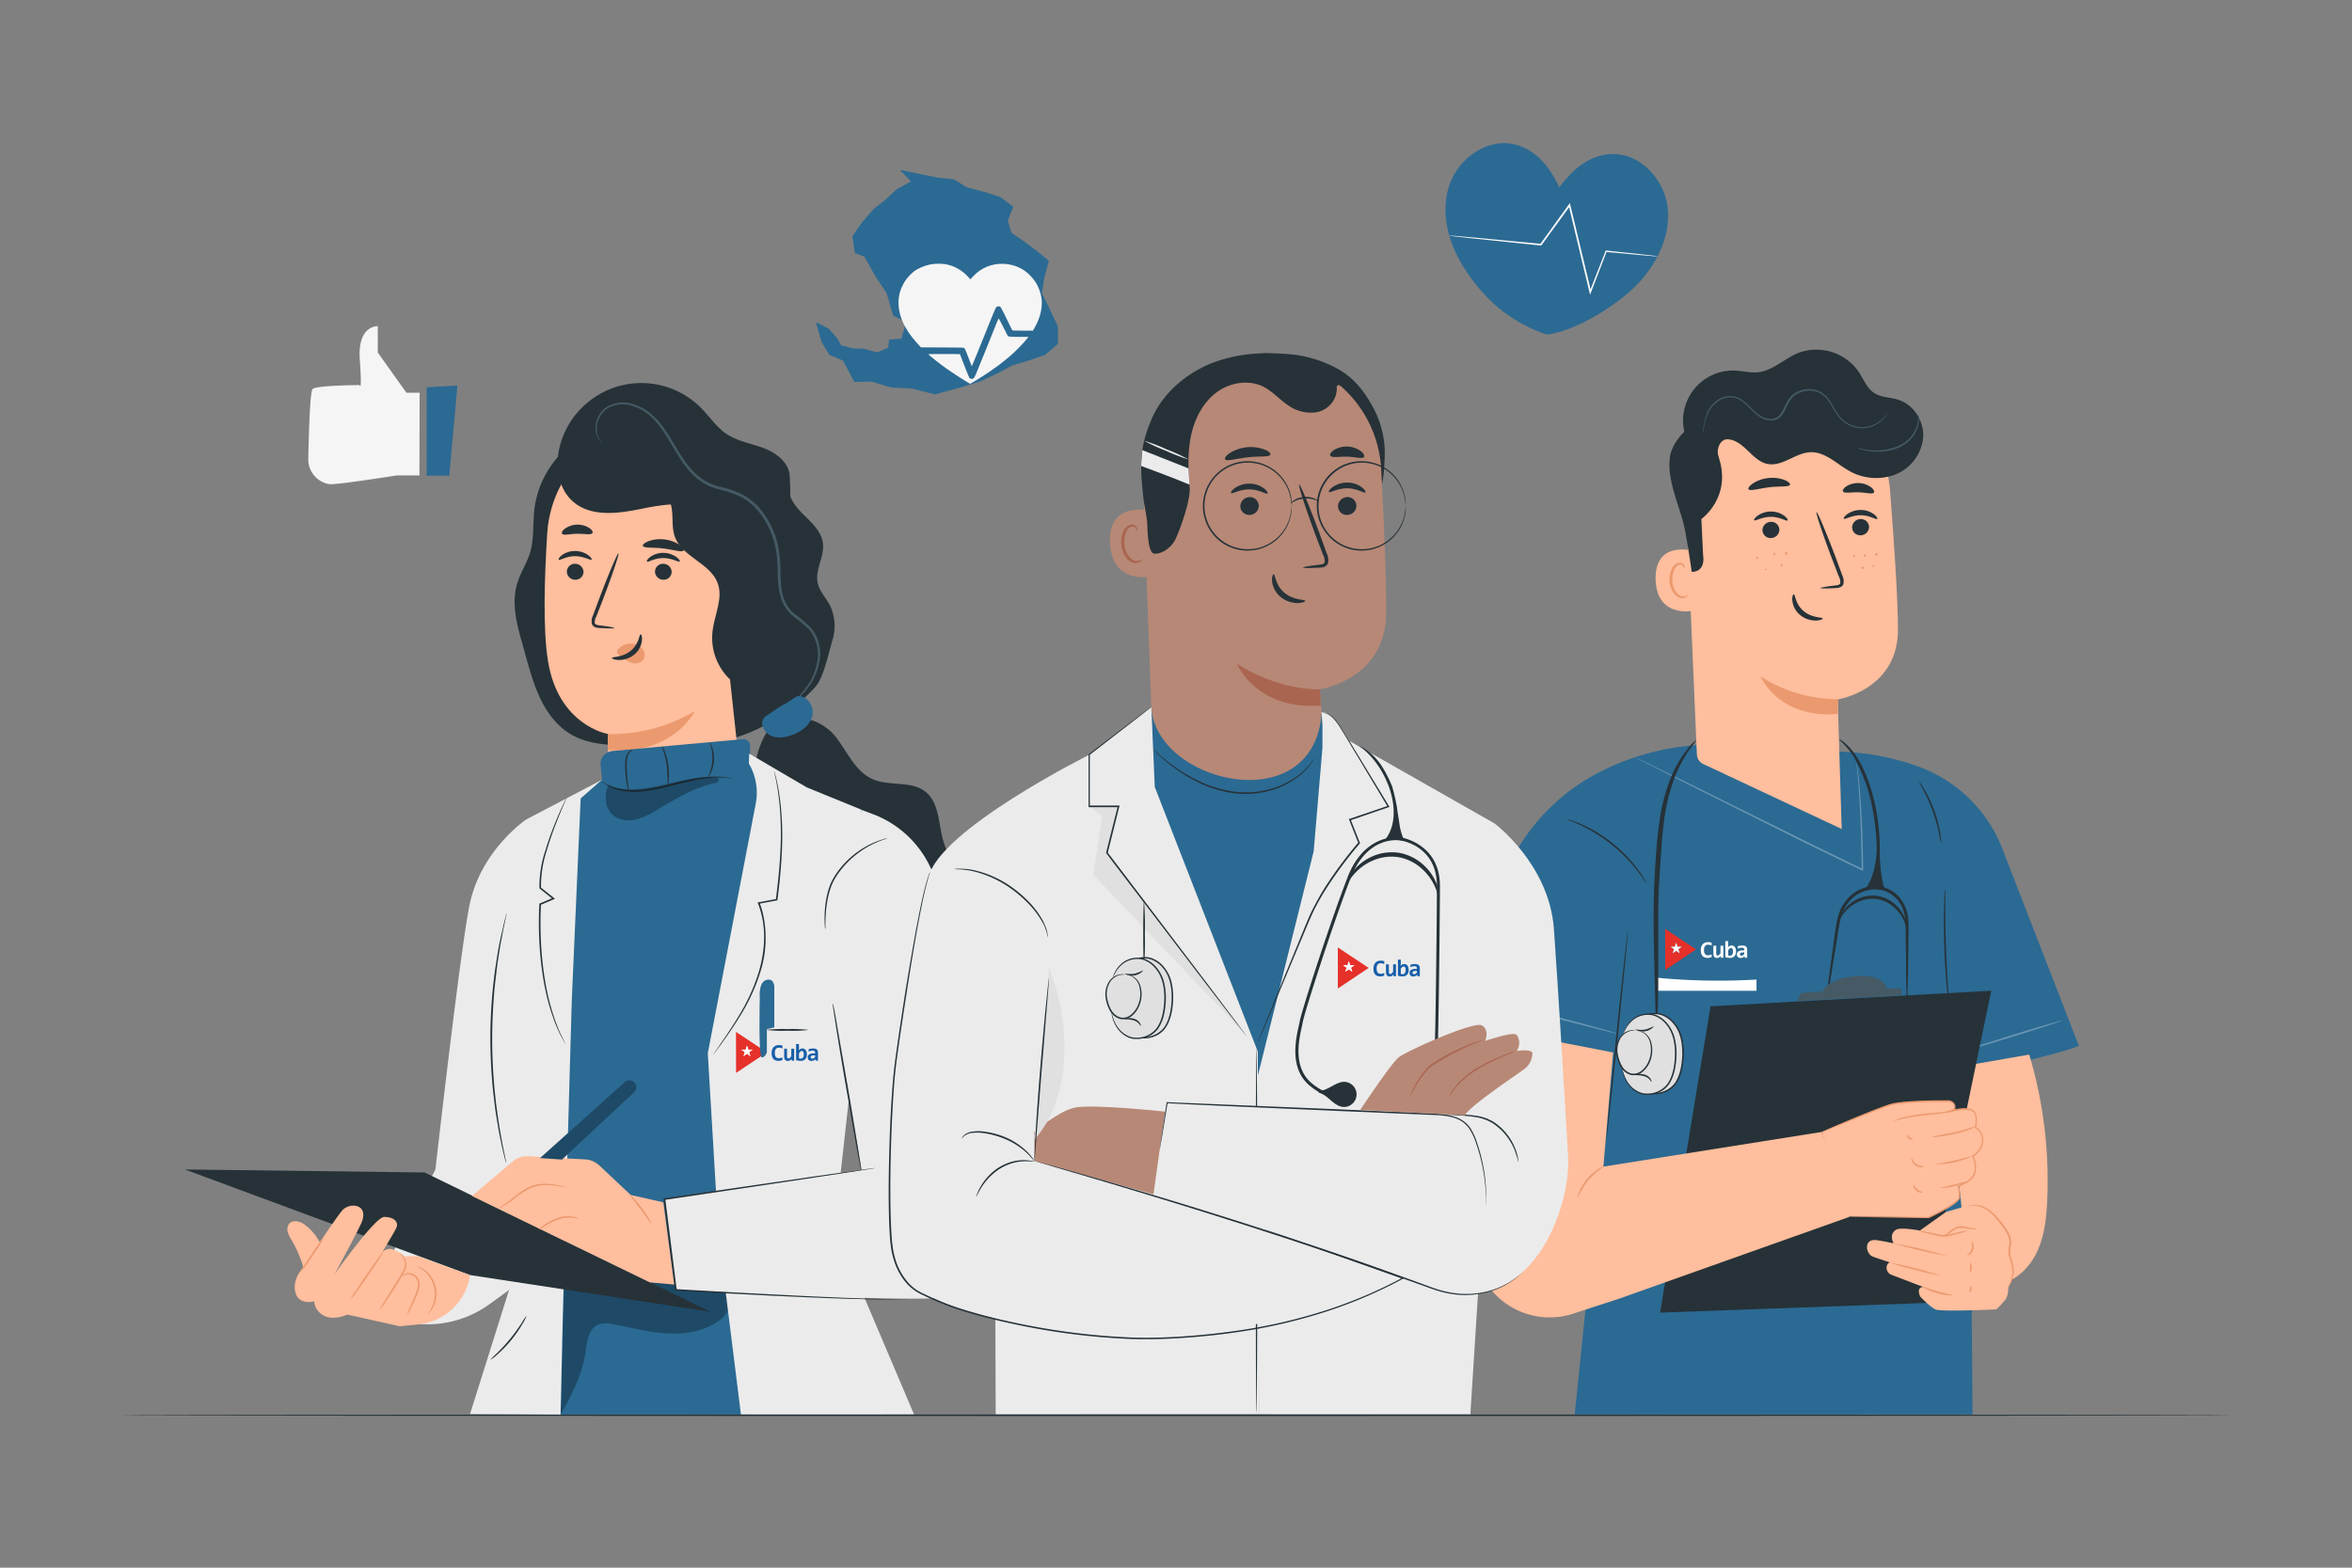 <?xml version="1.0" encoding="UTF-8" standalone="no"?>
<svg
   xmlns:dc="http://purl.org/dc/elements/1.1/"
   xmlns:cc="http://creativecommons.org/ns#"
   xmlns:rdf="http://www.w3.org/1999/02/22-rdf-syntax-ns#"
   xmlns:svg="http://www.w3.org/2000/svg"
   xmlns="http://www.w3.org/2000/svg"
   xmlns:sodipodi="http://sodipodi.sourceforge.net/DTD/sodipodi-0.dtd"
   xmlns:inkscape="http://www.inkscape.org/namespaces/inkscape"
   viewBox="0 0 750 500"
   version="1.1"
   id="svg494"
   sodipodi:docname="Doctors-pana(2l).svg"
   inkscape:version="1.0.1 (3bc2e813f5, 2020-09-07)">
  <rect x="0" y="0" width="750" height="500" fill="#808080" stroke="none"/>
  <defs
     id="defs498" />
  <sodipodi:namedview
     pagecolor="#ffffff"
     bordercolor="#666666"
     borderopacity="1"
     objecttolerance="10"
     gridtolerance="10"
     guidetolerance="10"
     inkscape:pageopacity="0"
     inkscape:pageshadow="2"
     inkscape:window-width="1366"
     inkscape:window-height="715"
     id="namedview496"
     showgrid="false"
     inkscape:zoom="0.65619509"
     inkscape:cx="335.72479"
     inkscape:cy="284.41364"
     inkscape:window-x="-8"
     inkscape:window-y="-8"
     inkscape:window-maximized="1"
     inkscape:current-layer="svg494"
     inkscape:snap-global="false"
     inkscape:document-rotation="0" />
  <path
     d="m 648.37,364.38 a 9.64,9.64 0 0 1 -0.55,-1.88 c -0.31,-1.22 -0.7,-3 -1.15,-5.22 -0.9,-4.42 -1.94,-10.57 -3.06,-17.35 -1.12,-6.78 -2.24,-12.91 -3.2,-17.3 -0.48,-2.2 -0.89,-4 -1.18,-5.2 a 9.39,9.39 0 0 1 -0.37,-1.93 8.73,8.73 0 0 1 0.68,1.84 c 0.39,1.2 0.88,3 1.43,5.15 1.12,4.38 2.34,10.5 3.46,17.3 1.12,6.8 2.07,12.75 2.82,17.38 0.35,2.09 0.65,3.85 0.89,5.26 a 8.77,8.77 0 0 1 0.23,1.95 z"
     style="fill:#e0e0e0"
     id="path6" />
  <path
     d="m 627.15,429.89 a 3.31,3.31 0 0 1 -0.44,-0.67 c -0.3,-0.55 -0.66,-1.22 -1.11,-2 -1,-1.76 -2.27,-4.35 -3.86,-7.56 -3.17,-6.43 -7.28,-15.45 -11.68,-25.46 -4.4,-10.01 -8.42,-19.07 -11.46,-25.56 l -3.6,-7.7 -1,-2.09 a 2.47,2.47 0 0 1 -0.29,-0.76 3.41,3.41 0 0 1 0.43,0.68 l 1.11,2 c 1,1.77 2.28,4.35 3.87,7.57 3.17,6.43 7.28,15.45 11.68,25.46 4.4,10.01 8.42,19.06 11.46,25.55 l 3.62,7.67 1,2.1 a 2.58,2.58 0 0 1 0.27,0.77 z"
     style="fill:#e0e0e0"
     id="path10" />
  <g
     id="g662"
     transform="matrix(0.317,0,0,0.317,-419.737,26.538)"
     style="fill:#ffffff" />
  <g
     id="g1523"
     transform="translate(-128.011,-12.191)">
    <g
       id="g3214"
       transform="matrix(0.096,0,0,0.096,540.745,104.919)">
      <path
         id="path6686-8-9"
         style="display:inline;opacity:0.997;fill:#2b6a93;fill-opacity:1;stroke:none;stroke-width:13.596;stroke-linecap:round;stroke-linejoin:round;stroke-miterlimit:4;stroke-dasharray:none;stroke-opacity:1"
         d="m -1310.179,-401.508 0.073,0.075 -0.073,-0.015 0.086,0.029 36.805,38.324 -46.6,25.405 -39.485,36.396 -38.835,30.215 -38.837,45.323 -31.073,44.687 8.239,55.355 32.157,12.992 35.7,64.099 37.529,56.325 21.969,74.778 43.02,21.367 -15.559,55.349 -41.194,2.912 -2.745,27.194 -36.616,15.538 -46.681,-12.626 h -31.121 l -42.107,-10.681 -11.899,-22.338 -30.209,-33.991 -41.189,-20.391 18.308,65.066 26.545,43.701 44.852,18.45 37.531,70.894 57.667,-0.977 c 21.648,6.485 43.329,12.956 64.991,19.43 l 68.613,3.554 75.977,19.425 79.638,-21.365 c 25.598,-7.797 51.235,-15.628 76.845,-23.444 0,0 -9.112,3.079 54.053,-26.082 l 46.684,-25.251 52.178,-15.538 56.752,-19.422 43.023,-36.903 v -57.298 l -28.378,-60.213 -24.712,-50.492 7.322,-49.529 15.563,-58.27 -40.277,-33.019 -40.277,-30.106 -44.014,-30.215 -11.65,-39.824 c 6.04,-15.566 12.082,-31.132 18.124,-46.698 l -42.719,-31.584 c -16.82,-5.5 -33.659,-10.993 -50.487,-16.486 -20.705,-5.486 -41.426,-10.986 -62.136,-16.48 -13.805,-8.699 -27.616,-17.396 -41.423,-26.094 l -54.657,-5.923 c -41.621,-8.388 -83.235,-16.963 -124.841,-25.473 z m 20.681,505.347 z"
         sodipodi:nodetypes="ccccccccccccccccccccccccccccccccccccccccccccccccccccccccccccc" />
    </g>
    <g
       id="g630-7"
       transform="matrix(0.068,0,0,0.068,393.998,77.596)"
       style="fill:#f5f5f5;fill-opacity:1">
      <g
         id="g321-1-2-4"
         transform="matrix(0.606,0,0,0.606,-198.813,-1000.376)"
         style="fill:#f5f5f5;fill-opacity:1" />
      <g
         id="g321-1-7"
         transform="matrix(0.606,0,0,0.606,-198.406,-999.471)"
         style="fill:#f5f5f5;fill-opacity:1">
        <path
           id="path2575-4-5"
           style="fill:#f5f5f5;fill-opacity:1;stroke-width:2.219"
           transform="matrix(1.144,0,0,1.144,-2127.312,1184.493)"
           d="m 2849.51,803.01 c -19.599,0.139 -39.158,1.988 -55.795,5.529 -39.59,8.427 -82.42,26.968 -108.09,46.789 -13.829,10.679 -36.361,33.258 -46.557,46.652 -3.716,4.882 -7.556,9.875 -8.531,11.096 -6.719,8.409 -24.25,40.332 -30.68,55.865 -30.18,72.908 -23.956,161.271 17.127,243.141 21.351,42.547 43.191,74.456 80.912,118.209 13.68,15.867 27.269,31.075 30.197,33.795 l 5.324,4.945 144.65,0.604 c 141.321,0.589 144.751,0.703 148.975,5.039 2.378,2.441 9.447,17.921 15.707,34.398 6.261,16.478 15.296,39.947 20.08,52.152 4.784,12.206 9.765,25.101 11.068,28.656 1.344,3.667 3.166,5.589 4.211,4.439 1.013,-1.114 17.508,-40.974 36.656,-88.576 109.545,-272.329 122.501,-303.691 127.527,-308.721 5.825,-5.829 19.125,-7.232 27.264,-2.877 4.003,2.142 37.109,67.134 70.545,138.486 5.145,10.979 10.515,20.701 11.934,21.604 1.419,0.903 33.082,1.657 70.361,1.676 l 67.779,0.033 8.33,-14.238 c 32.671,-55.851 49.364,-108.674 51.955,-164.408 2.208,-47.492 -13.463,-103.203 -41.939,-149.082 -13.358,-21.522 -44.518,-55.603 -64.723,-70.791 -43.98,-33.06 -95.199,-51.023 -152.533,-53.494 -78.892,-3.4 -152.999,27.449 -207.053,86.193 l -16.883,18.348 -16.141,-17.525 c -40.037,-43.469 -90.646,-72.378 -145.652,-83.201 -16.793,-3.304 -36.429,-4.875 -56.027,-4.736 z m 409.008,369.904 c -0.055,-0.019 -0.098,-0.011 -0.127,0.023 -2.104,2.477 -11.516,25.347 -50.145,121.846 -16.613,41.5 -33.058,82.444 -36.547,90.988 -3.488,8.544 -9.555,23.522 -13.48,33.287 -3.925,9.765 -9.908,24.246 -13.297,32.18 -3.389,7.934 -15.479,37.893 -26.867,66.576 -22.998,57.925 -27.143,64.39 -41.227,64.308 -4.671,-0.026 -10.794,-1.822 -13.607,-3.986 -3.639,-2.8 -13.138,-24.721 -32.916,-75.959 -15.29,-39.613 -29.067,-75.517 -30.615,-79.789 l -2.814,-7.768 -107.047,-0.576 c -66.001,-0.355 -106.761,0.222 -106.301,1.506 2.179,6.076 83.04,70.159 125.023,99.082 46.088,31.751 71.98,48.878 100.975,66.791 17.698,10.934 37.172,22.996 43.275,26.805 6.103,3.808 11.915,6.993 12.916,7.078 1.001,0.085 9.481,-4.497 18.846,-10.182 38.572,-23.415 106.611,-66.713 109.16,-69.467 0.61,-0.659 7.1,-5.173 14.424,-10.031 7.324,-4.858 21.444,-14.846 31.377,-22.193 9.933,-7.348 20.293,-14.857 23.023,-16.688 8.946,-6 53.899,-42.377 75.426,-61.037 40.392,-35.014 85.941,-81.797 113.973,-117.057 l 8.381,-10.541 h -63.065 c -41.535,0 -65.548,-0.865 -70.334,-2.533 -6.752,-2.354 -9.38,-6.866 -37.049,-63.59 -15.868,-32.532 -29.662,-58.487 -31.361,-59.074 z" />
        <path
           style="fill:#f5f5f5;stroke-width:2.54;fill-opacity:1"
           d="m 1888.415,2413.046 c 7.99,-6.284 8.652,-16.235 3.035,-45.59 -15.739,-82.249 -70.241,-153.169 -147.412,-191.817 -46.989,-23.532 -103.064,-33.903 -114.569,-21.188 -11.742,12.977 -1.726,40.367 14.759,40.367 26.727,0 71.704,15.774 103.045,36.14 53.574,34.812 89.927,91.804 99.832,156.508 2.621,17.123 4.384,21.966 9.447,25.948 8.317,6.542 23.299,6.369 31.863,-0.368 z"
           id="path2295-5-5" />
      </g>
    </g>
  </g>
  <g
     id="g2579"
     transform="matrix(0.406,0,0,0.406,-406.232,-30.91)" />
  <g
     id="g834"
     transform="matrix(1.435,0,0,1.435,-95.745,-22.537)"
     style="fill:#f5f5f5;fill-opacity:1">
    <g
       id="g694"
       transform="matrix(0.585,0,0,0.585,52.395,-56.246)"
       style="fill:#f5f5f5;fill-opacity:1" />
  </g>
  <g
     id="g1363">
    <path
       d="m 531.75,66.056 c -1.08,-8.76 -8.49,-16.93 -17.32,-16.93 -5.21,0 -10.16,2.72 -13.72,6.52 a 36.6,36.6 0 0 0 -3.49,4.13 35.65,35.65 0 0 0 -2.6,-4.73 c -2.74,-4.43 -7.06,-8.08 -12.17,-9.1 -8.65,-1.73 -17.52,4.81 -20.31,13.19 -2.79,8.38 -0.47,17.77 4.12,25.31 4.59,7.54 12.48,17.39 27,22.28 10,-1.29 23.46,-10.18 29.44,-16.67 5.98,-6.49 10.1,-15.25 9.05,-24 z"
       style="fill:#2b6a93"
       id="path103-8" />
    <path
       d="m 528.53,81.776 a 1.29,1.29 0 0 1 -0.29,0 l -0.85,-0.06 -3.27,-0.27 -12,-1.1 0.22,-0.13 c -1.45,3.77 -3.14,8.19 -5,13 l -0.3,0.78 -0.2,-0.82 c -1.53,-6.32 -3.23,-13.41 -5,-20.88 -0.55,-2.31 -1.1,-4.59 -1.63,-6.81 l 0.51,0.1 -9.16,12.6 -0.09,0.12 h -0.15 l -21.08,-2.2 -6,-0.66 -1.58,-0.2 a 2.13,2.13 0 0 1 -0.54,-0.1 2.85,2.85 0 0 1 0.55,0 l 1.58,0.11 6,0.52 21.1,2 -0.23,0.1 9.12,-12.62 0.36,-0.51 0.14,0.61 c 0.54,2.22 1.08,4.49 1.64,6.81 l 5,20.89 h -0.5 c 1.89,-4.83 3.62,-9.24 5.1,-13 l 0.05,-0.15 h 0.16 l 12,1.28 3.25,0.38 0.85,0.11 a 1,1 0 0 1 0.24,0.1 z"
       style="fill:#fafafa"
       id="path105" />
  </g>
  <g
     id="freepik--character-3--inject-127">
    <path
       d="M632.65,341.71s29.26-7,30.23-8.21l-24.07-62a45.35,45.35,0,0,0-28.07-27.36,79.53,79.53,0,0,0-28.42-4.39l-40.63-2.15a80.47,80.47,0,0,0-32.06,8.87,64.69,64.69,0,0,0-30.09,33.17l-18.22,45.51,46,9.61,1.75,48.9-6.93,67.47H629l-.88-106.94h0Z"
       style="fill:#2B6A93"
       id="path114" />
    <g
       style="opacity:0.3"
       id="g118">
      <path
         d="M657.87,325.4c0,.14-7.55,2.62-17,5.53s-17.07,5.17-17.11,5,7.54-2.62,17-5.54S657.83,325.26,657.87,325.4Z"
         style="fill:#fff"
         id="path116" />
    </g>
    <path
       d="M525.1,281.82a6.76,6.76,0,0,1-.78-1.07c-.46-.7-1.17-1.7-2.09-2.9a48.33,48.33,0,0,0-3.45-4,53,53,0,0,0-4.76-4.4,55.54,55.54,0,0,0-5.31-3.74,51.12,51.12,0,0,0-4.67-2.51c-1.36-.65-2.49-1.13-3.28-1.44a5.72,5.72,0,0,1-1.21-.54,7.68,7.68,0,0,1,1.28.35,35.65,35.65,0,0,1,3.36,1.29,46.35,46.35,0,0,1,4.77,2.44,51.17,51.17,0,0,1,5.38,3.74,48.81,48.81,0,0,1,4.79,4.48,44.63,44.63,0,0,1,3.39,4.14,31.66,31.66,0,0,1,2,3A6,6,0,0,1,525.1,281.82Z"
       style="fill:#263238"
       id="path120" />
    <path
       d="M519.11,296.62c.14,0-1.28,14.94-3.17,33.34s-3.54,33.31-3.68,33.29,1.27-14.94,3.17-33.34S519,296.6,519.11,296.62Z"
       style="fill:#263238"
       id="path122" />
    <path
       d="M619,269a28.4,28.4,0,0,1-.65-3,56.32,56.32,0,0,0-2-7.16,55.36,55.36,0,0,0-3-6.82,28.9,28.9,0,0,1-1.42-2.75s.22.21.53.65.73,1.1,1.22,1.92a42.5,42.5,0,0,1,3.16,6.82,41.55,41.55,0,0,1,1.89,7.27c.15.95.24,1.72.28,2.26A2.91,2.91,0,0,1,619,269Z"
       style="fill:#263238"
       id="path124" />
    <path
       d="M621.56,321.15a8.88,8.88,0,0,1-.24-1.47c-.13-.94-.28-2.32-.45-4-.33-3.4-.68-8.12-.86-13.33s-.17-9.95-.08-13.37c.05-1.71.1-3.09.16-4a7.38,7.38,0,0,1,.15-1.48,9.64,9.64,0,0,1,.06,1.48V289c0,3.41.05,8.13.23,13.34s.47,9.91.71,13.32c.11,1.63.2,3,.28,4A7.66,7.66,0,0,1,621.56,321.15Z"
       style="fill:#263238"
       id="path126" />
    <path
       d="M560.12,312.42a208.48,208.48,0,0,1-32-.6V316h32Z"
       style="fill:#fff"
       id="path128" />
    <g
       style="opacity:0.3"
       id="g132">
      <path
         d="M592,243.28a2.73,2.73,0,0,1,.13.63l.28,1.84c.2,1.62.48,4,.71,7,.48,6,.9,14.55,1,24.64v.38l-.35-.16c-6.38-3.11-13.53-6.49-21-10.21l-36.37-18.2-11-5.57-3-1.53-.76-.42a1.11,1.11,0,0,1-.26-.15,1.09,1.09,0,0,1,.28.11l.79.36,3,1.45,11.06,5.42L573,266.93c7.44,3.72,14.58,7.11,21,10.24l-.34.21c-.11-10.07-.46-18.61-.86-24.62-.18-3-.42-5.37-.57-7-.09-.78-.16-1.4-.21-1.85A6.07,6.07,0,0,1,592,243.28Z"
         style="fill:#fff"
         id="path130" />
    </g>
    <g
       style="opacity:0.3"
       id="g136">
      <path
         d="M515.55,329.66a1.81,1.81,0,0,1-.53-.09l-1.49-.35-5.47-1.39c-4.62-1.19-11-2.8-18.06-4.51s-13.48-3.19-18.13-4.25l-5.5-1.26-1.49-.36a2.51,2.51,0,0,1-.51-.16,1.94,1.94,0,0,1,.53,0l1.51.27c1.31.24,3.2.62,5.54,1.1,4.67,1,11.1,2.39,18.17,4.1s13.44,3.39,18,4.66c2.3.64,4.16,1.17,5.43,1.55l1.47.45A2.64,2.64,0,0,1,515.55,329.66Z"
         style="fill:#fff"
         id="path134" />
    </g>
    <path
       id="path138"
       style="fill:#263238"
       d="m 586.369,235.711 c 0.459,0.529 0.947,1.033 1.461,1.51 1.272,1.278 2.39,2.701 3.33,4.24 2.926,5.214 4.954,10.883 6,16.77 0.616,3.237 1.028,6.509 1.23,9.799 0.394,5.433 -0.779,11.956 -3.781,15.84 2.131,-0.46 4.339,-0.419 6.451,0.121 -1.635,-5.057 -1.683,-10.682 -1.691,-16.061 -0.149,-3.357 -0.54,-6.699 -1.17,-10 -1.37,-7 -3.78,-13.07 -6.43,-17 -2.65,-3.93 -5.4,-5.369 -5.4,-5.219 z"
       sodipodi:nodetypes="cccccccccsc" />
    <path
       d="M540.9,236a21.59,21.59,0,0,1-2.11,3,42.85,42.85,0,0,0-4.71,8.8,59.9,59.9,0,0,0-3.49,14.37c-.73,5.54-1,11.74-1.45,18.23s-.35,12.67-.36,18.3,0,10.71,0,15-.11,7.73-.23,10.12a17.11,17.11,0,0,1-.37,3.7,17.42,17.42,0,0,1-.24-3.71c-.07-2.43-.15-5.87-.26-10.1s-.25-9.34-.33-15-.1-11.86.24-18.4.76-12.71,1.58-18.34a57.36,57.36,0,0,1,3.9-14.6,36.65,36.65,0,0,1,5.25-8.73A13.57,13.57,0,0,1,540.9,236Z"
       style="fill:#263238"
       id="path140" />
    <path
       d="M608.14,319.59a19,19,0,0,1-.2-3.3c-.06-2.13-.11-5.21-.15-9,0-1.91,0-4-.06-6.22s0-4.64-.13-7.1a11.75,11.75,0,0,0-2.55-7,9.64,9.64,0,0,0-7-3.34,11,11,0,0,0-7.37,2.86,12.7,12.7,0,0,0-3.72,6.49c-.62,2.38-.88,4.77-1.25,7l-1,6.14c-.6,3.75-1.11,6.79-1.48,8.88a20.11,20.11,0,0,1-.68,3.24,18.69,18.69,0,0,1,.28-3.3c.25-2.11.64-5.16,1.15-8.93.26-1.89.55-3.95.85-6.16s.56-4.59,1.18-7.09a13.5,13.5,0,0,1,4-7A12,12,0,0,1,598,282.6a10.6,10.6,0,0,1,7.8,3.71,12.6,12.6,0,0,1,2.74,7.58c.15,2.56,0,4.93,0,7.17s-.05,4.32-.08,6.22c0,3.8-.11,6.88-.18,9A20.33,20.33,0,0,1,608.14,319.59Z"
       style="fill:#263238"
       id="path142" />
    <path
       d="M608.17,296.62c-.19,0-.3-1.68-1.58-4a12.44,12.44,0,0,0-2.91-3.48,10.8,10.8,0,0,0-4.92-2.34,10.5,10.5,0,0,0-5.42.54,11.83,11.83,0,0,0-3.87,2.34c-1.94,1.76-2.58,3.36-2.75,3.27s.3-1.77,2.24-3.8a11.64,11.64,0,0,1,4-2.7,11,11,0,0,1,5.94-.68,11.2,11.2,0,0,1,5.36,2.64,11.94,11.94,0,0,1,2.94,3.87C608.43,294.84,608.26,296.63,608.17,296.62Z"
       style="fill:#263238"
       id="path146" />
    <path
       d="M634.93,409.9c6,0,11.28-4.29,14.08-9.54s3.52-11.36,3.79-17.31a140.51,140.51,0,0,0-5.72-46.7L621,340.9l7.11,70.29Z"
       style="fill:#ffbe9d"
       id="path148" />
    <polygon
       points="529.37 418.65 614.35 415.56 634.96 315.98 545.45 320.95 529.37 418.65"
       style="fill:#263238"
       id="polygon150" />
    <path
       d="M573.11,319.24l1.28-2.54,6.78-.49s1.72-4.45,11.42-4.91c8.68-.4,9,4,9,4h4.68v2.13Z"
       style="fill:#455a64"
       id="path152" />
    <path
       d="M620.49,386.56l6.44-1.87a7.86,7.86,0,0,1,3.73-.17h0a7.86,7.86,0,0,1,4,2.11c2.13,2.1,5.57,5.57,6.06,6.61.72,1.51.72,4.13,0,5.09s1.58,5.93,1.29,7.58a10.32,10.32,0,0,1-1.29,4c-.58.69,0,3.05-1.44,4.83a23.85,23.85,0,0,1-2.73,2.88s-17.7.83-19.42,0-4.75-4-4.75-4-1.58-2.89.86-3.17l-10.07-3.85a2.4,2.4,0,0,1-1.46-3,1.68,1.68,0,0,1,.89-1s-4.52-1.43-5.57-1.89c-2.09-.92-2.88-5.78,1.45-5.16,2.28.33,5.37,1,5.37,1s-1.65-2.68.66-4.28c1.4-1,7.7.21,7.7.21l8.28-5.91Z"
       style="fill:#ffbe9d"
       id="path154" />
    <path
       d="M622.73,413.12a14.89,14.89,0,0,1-5.23-.78,13,13,0,0,1-4.82-2.18c.07-.12,2.18.91,5,1.68S622.75,413,622.73,413.12Z"
       style="fill:#eb996e"
       id="path156" />
    <path
       d="M618.88,406.83a68.26,68.26,0,0,1-8.21-1.83,65.84,65.84,0,0,1-8.08-2.33,136.92,136.92,0,0,1,16.29,4.16Z"
       style="fill:#eb996e"
       id="path158" />
    <path
       d="M621,400.57a155.33,155.33,0,0,1-17.56-4.11A155.33,155.33,0,0,1,621,400.57Z"
       style="fill:#eb996e"
       id="path160" />
    <path
       d="M627.53,392.51a11.58,11.58,0,0,1-2.27.73l-2.5.64-1.48.37a5.65,5.65,0,0,1-1.7.16,9.43,9.43,0,0,1-1.66-.27l-1.49-.34-2.5-.6a11,11,0,0,1-2.29-.69,10.73,10.73,0,0,1,2.36.33l2.54.49a30,30,0,0,0,3.07.56,11.22,11.22,0,0,0,3-.47l2.53-.54A11.12,11.12,0,0,1,627.53,392.51Z"
       style="fill:#eb996e"
       id="path162" />
    <path
       d="M628.66,395.9c.06,0,.3.18.49.66a2.93,2.93,0,0,1,.07,2,3,3,0,0,1-1.18,1.59c-.43.28-.75.32-.78.26s1-.68,1.46-2A5.56,5.56,0,0,0,628.66,395.9Z"
       style="fill:#eb996e"
       id="path164" />
    <path
       d="M628.3,402.74c.12-.06.52.65.46,1.62s-.52,1.64-.64,1.56.08-.74.12-1.59S628.15,402.79,628.3,402.74Z"
       style="fill:#eb996e"
       id="path166" />
    <path
       d="M628.4,410.16c.13-.05.4.43.27,1.06s-.55,1-.66.87.06-.48.15-1S628.26,410.2,628.4,410.16Z"
       style="fill:#eb996e"
       id="path168" />
    <path
       d="M630.33,392.1a5.46,5.46,0,0,1-1.7-.08l-1.82-.24a7.1,7.1,0,0,0-2.17-.11,5.41,5.41,0,0,0-1.92.87c-.56.37-1,.79-1.51,1.06a2.87,2.87,0,0,1-1.63.56c0-.09.61-.26,1.43-.87a8.71,8.71,0,0,1,3.56-2.13,6.26,6.26,0,0,1,1.22,0c.41,0,.74.12,1.09.18l1.81.34A6,6,0,0,1,630.33,392.1Z"
       style="fill:#eb996e"
       id="path170" />
    <path
       d="M640.55,410.23A8.72,8.72,0,0,1,641,409a8.68,8.68,0,0,0,.33-6c-.2-.88-.61-1.76-.83-2.81a8.81,8.81,0,0,1,.22-3.27,5.8,5.8,0,0,0-.58-3.21,15,15,0,0,0-1.84-2.85c-.69-.87-1.36-1.72-2-2.48a11.86,11.86,0,0,0-4.19-3.27,6.74,6.74,0,0,0-3.52-.54c-.84.12-1.28.34-1.3.3s.1-.08.31-.19a4.91,4.91,0,0,1,1-.31,6.75,6.75,0,0,1,3.69.39,11.89,11.89,0,0,1,4.4,3.3c.7.77,1.38,1.61,2.08,2.48a15.74,15.74,0,0,1,1.91,3,6.21,6.21,0,0,1,.61,3.5,9,9,0,0,0-.25,3.11c.19,1,.59,1.89.78,2.79a10,10,0,0,1,.33,2.57,9.16,9.16,0,0,1-.89,3.6A5,5,0,0,1,640.55,410.23Z"
       style="fill:#eb996e"
       id="path172" />
    <path
       d="M581.06,361l-69.77,11.08,3.1-36.41-38.8-7.5-4.72,53.91-.82,12.36a24.15,24.15,0,0,0,10.13,21.28h0A24.17,24.17,0,0,0,501.6,419l15-4.89,73.12-26"
       style="fill:#ffbe9d"
       id="path174" />
    <path
       d="M623.28,353.47a2,2,0,0,0-2-2.33c-3.93,0-14.55,0-18.3,1.11-4.64,1.31-21.93,8.73-21.93,8.73l7.33,27,26.53.28s9.69-4.45,9.81-6.38a31.07,31.07,0,0,0-.24-3.61l2.93-1.57c4.36-2.76,1.56-8.07,1.56-8.07s3-1.68,3.16-4.72a4.72,4.72,0,0,0-2.34-4.47s1.2-4.28-1-5.43-6,.32-6,.32A1.55,1.55,0,0,0,623.28,353.47Z"
       style="fill:#ffbe9d"
       id="path176" />
    <path
       d="M624.81,353.91a2.74,2.74,0,0,1-.82.29c-.53.15-1.32.32-2.29.49-2,.35-4.66.64-7.65,1a62,62,0,0,0-7.58,1.16c-1.91.44-3,1-3,1a2.84,2.84,0,0,1,.73-.47,12.87,12.87,0,0,1,2.2-.85,46.84,46.84,0,0,1,7.61-1.32c3-.32,5.71-.55,7.65-.8S624.78,353.84,624.81,353.91Z"
       style="fill:#eb996e"
       id="path178" />
    <path
       d="M629.8,359.33a6.38,6.38,0,0,1-1.87.95,29.74,29.74,0,0,1-4.83,1.41c-1.93.4-3.68.66-5,.83a8.6,8.6,0,0,1-2.07.16c0-.17,3.1-.73,6.92-1.5a49.63,49.63,0,0,0,4.82-1.24A11.89,11.89,0,0,1,629.8,359.33Z"
       style="fill:#eb996e"
       id="path180" />
    <path
       d="M629,368.73a28.77,28.77,0,0,1-11.64,2.64c0-.16,2.64-.49,5.84-1.22S629,368.58,629,368.73Z"
       style="fill:#eb996e"
       id="path182" />
    <path
       d="M627.42,376.75a20,20,0,0,1-9,2.17,731.72,731.72,0,0,0,9-2.17Z"
       style="fill:#eb996e"
       id="path184" />
    <path
       d="M613.58,372c0,.06-.27.23-.81.28a3,3,0,0,1-2-.55,3.07,3.07,0,0,1-1.19-1.71c-.13-.53-.06-.86,0-.86s.28,1.29,1.48,2.14A5.5,5.5,0,0,0,613.58,372Z"
       style="fill:#eb996e"
       id="path186" />
    <path
       d="M613,380.34c0,.14-1,.2-1.95-.61s-1-1.87-.83-1.86.41.8,1.18,1.47S613,380.19,613,380.34Z"
       style="fill:#eb996e"
       id="path188" />
    <path
       d="M610,363.31c.06.14-.67.37-1.35-.15s-.66-1.28-.51-1.26.32.49.82.85S609.93,363.17,610,363.31Z"
       style="fill:#eb996e"
       id="path190" />
    <path
       d="M581.06,361l.21-.12.63-.29,2.46-1.09c2.16-.93,5.29-2.28,9.26-3.91,2-.8,4.16-1.69,6.56-2.58a24.83,24.83,0,0,1,3.8-1.18,40.21,40.21,0,0,1,4.22-.52c2.9-.23,6-.33,9.18-.37l2.43,0h1.24a2.63,2.63,0,0,1,1.32.28,2.12,2.12,0,0,1,1.13,2.41.74.74,0,0,1-.3.34l-.3.19-.6.28a9.84,9.84,0,0,1-1.26.44.26.26,0,0,1-.31-.18.25.25,0,0,1,.18-.31,27.26,27.26,0,0,1,3.3-.74,12,12,0,0,1,3.5-.12,3.22,3.22,0,0,1,1.72.74,3.14,3.14,0,0,1,.85,1.69,8.82,8.82,0,0,1-.23,3.65l-.13-.31a4.91,4.91,0,0,1,1.47,1.3,5.21,5.21,0,0,1,.76,4.73,7,7,0,0,1-3,3.63l.1-.35a8.27,8.27,0,0,1,.84,4.62,5.31,5.31,0,0,1-2.5,3.78h0l-2.92,1.57.13-.25c.07.7.14,1.4.19,2.09,0,.34,0,.69.05,1,0,.17,0,.35,0,.53a1.38,1.38,0,0,1-.21.57,6.4,6.4,0,0,1-1.51,1.44c-.54.4-1.1.76-1.65,1.1a72.38,72.38,0,0,1-6.59,3.45l-.09,0-19.31-.3-5.34-.11-1.4-.05a2.2,2.2,0,0,1-.48,0,2.49,2.49,0,0,1,.48,0l1.4,0h5.34l19.31.11-.09,0a70.49,70.49,0,0,0,6.53-3.46c.54-.33,1.09-.69,1.61-1.08a5.76,5.76,0,0,0,1.38-1.31.86.86,0,0,0,.15-.35v-.49c0-.34,0-.68,0-1-.05-.68-.12-1.37-.2-2.06a.23.23,0,0,1,.13-.24l2.92-1.58h0a4.81,4.81,0,0,0,2.27-3.43,7.85,7.85,0,0,0-.8-4.31.26.26,0,0,1,.11-.34,6.52,6.52,0,0,0,2.8-3.34,4.71,4.71,0,0,0-.69-4.26,4.31,4.31,0,0,0-1.29-1.14.27.27,0,0,1-.13-.3,8.42,8.42,0,0,0,.22-3.41,2.26,2.26,0,0,0-2.14-2,11.36,11.36,0,0,0-3.34.12,24.9,24.9,0,0,0-3.24.71l-.13-.49a8.63,8.63,0,0,0,1.18-.4c.19-.08.39-.17.56-.26s.35-.27.41-.25a2.13,2.13,0,0,0-.16-1.05,1.84,1.84,0,0,0-.77-.77,2.08,2.08,0,0,0-1.09-.22h-3.66c-3.2,0-6.27.12-9.16.33a41.41,41.41,0,0,0-4.17.49,26,26,0,0,0-3.75,1.14c-2.39.87-4.58,1.74-6.57,2.52l-9.31,3.77-2.49,1-.65.26Z"
       style="fill:#eb996e"
       id="path192" />
    <path
       d="M511.57,372a27.55,27.55,0,0,0-5.15,4.45,27.13,27.13,0,0,0-3.44,5.88,5.64,5.64,0,0,1,.52-2,15.72,15.72,0,0,1,6.23-7.49A5.79,5.79,0,0,1,511.57,372Z"
       style="fill:#eb996e"
       id="path194" />
    <path
       d="M602.68,156.25a35.24,35.24,0,0,0-35.06-32.48h-1.83c-19.68,1.11-29.74,18.44-28.08,38.09l3.39,78.75a3.57,3.57,0,0,0,2,3.06l44.18,20.73L586,223.07s18.93-2.9,19.2-21.82C605.28,192.12,604,173.28,602.68,156.25Z"
       style="fill:#ffbe9d"
       id="path196" />
    <path
       d="M586.11,223a45.82,45.82,0,0,1-24.77-7.3s5.8,13.62,24.68,12Z"
       style="fill:#eb996e"
       id="path198" />
    <path
       d="M580.53,187.56c0-.16,1.79-.47,4.72-.84.74-.08,1.45-.22,1.57-.73a3.74,3.74,0,0,0-.49-2.2l-2.18-5.66c-3-8-5.23-14.67-4.9-14.79s3,6.31,6.08,14.37l2.09,5.69a4.28,4.28,0,0,1,.38,2.91,1.85,1.85,0,0,1-1.23,1.08,5.16,5.16,0,0,1-1.26.18C582.37,187.72,580.54,187.73,580.53,187.56Z"
       style="fill:#263238"
       id="path208" />
    <path
       d="M572,189.56c.47,0,.47,3.12,3.17,5.37s6.05,1.9,6.08,2.34c0,.2-.75.62-2.17.65a7.85,7.85,0,0,1-5.08-1.78,6.84,6.84,0,0,1-2.45-4.5C571.4,190.32,571.75,189.54,572,189.56Z"
       style="fill:#263238"
       id="path210" />
    <path
       style="fill:#263238"
       d="m 596,168 a 2.71,2.71 0 0 1 -2.61,2.72 2.57,2.57 0 0 1 -2.78,-2.44 2.69,2.69 0 0 1 2.6,-2.72 2.59,2.59 0 0 1 2.79,2.44 z"
       id="path917" />
    <path
       style="fill:#263238"
       d="m 598.6,165.5 c -0.34,0.35 -2.38,-1.17 -5.29,-1.17 -2.91,0 -5,1.46 -5.35,1.1 -0.16,-0.16 0.18,-0.79 1.11,-1.47 a 7.45,7.45 0 0 1 4.29,-1.31 7.08,7.08 0 0 1 4.21,1.37 c 0.89,0.68 1.19,1.32 1.03,1.48 z"
       id="path915" />
    <path
       style="fill:#263238"
       d="m 567.4,168.88 a 2.69,2.69 0 0 1 -2.61,2.72 2.58,2.58 0 0 1 -2.78,-2.44 2.7,2.7 0 0 1 2.61,-2.72 2.58,2.58 0 0 1 2.78,2.44 z"
       id="path913" />
    <path
       style="fill:#263238"
       d="m 570,166 c -0.33,0.35 -2.38,-1.16 -5.28,-1.16 -2.9,0 -5,1.45 -5.36,1.09 -0.15,-0.16 0.19,-0.79 1.12,-1.46 a 7.38,7.38 0 0 1 4.29,-1.32 7.16,7.16 0 0 1 4.2,1.37 c 0.91,0.67 1.22,1.31 1.03,1.48 z"
       id="path911" />
    <path
       style="fill:#263238"
       d="m 570.8,154.59 c -0.29,0.79 -3.19,0.41 -6.6,0.82 -3.41,0.41 -6.17,1.33 -6.63,0.62 -0.2,-0.34 0.28,-1.09 1.4,-1.85 a 11.12,11.12 0 0 1 4.91,-1.71 11,11 0 0 1 5.16,0.62 c 1.25,0.51 1.88,1.13 1.76,1.5 z"
       id="path909" />
    <path
       style="fill:#263238"
       d="m 597.55,157.09 c -0.52,0.65 -2.52,0 -4.93,-0.07 -2.41,-0.07 -4.44,0.43 -4.91,-0.26 -0.21,-0.33 0.12,-1 1,-1.62 a 7.14,7.14 0 0 1 7.92,0.26 c 0.86,0.68 1.14,1.36 0.92,1.69 z"
       id="path214" />
    <path
       d="M540.54,175.86c-.32-.14-13-3.87-12.6,9.07s13.29,9.87,13.3,9.5S540.54,175.86,540.54,175.86Z"
       style="fill:#ffbe9d"
       id="path216" />
    <path
       d="M538.28,189.65c-.06,0-.22.16-.6.35a2.26,2.26,0,0,1-1.68.09c-1.38-.47-2.6-2.6-2.73-4.93a7.55,7.55,0,0,1,.53-3.24,2.6,2.6,0,0,1,1.65-1.78,1.16,1.16,0,0,1,1.35.57c.18.36.11.62.17.64s.28-.22.16-.75a1.51,1.51,0,0,0-.54-.8,1.69,1.69,0,0,0-1.25-.29,3.17,3.17,0,0,0-2.3,2.07,7.65,7.65,0,0,0-.67,3.63c.16,2.61,1.57,5,3.45,5.49a2.4,2.4,0,0,0,2-.41C538.26,190,538.32,189.67,538.28,189.65Z"
       style="fill:#eb996e"
       id="path218" />
    <path
       d="M549,137.42l53.92,1.19a24.58,24.58,0,0,0-7.92-9.16,42.07,42.07,0,0,0-24.42-8.79c-8.79-.16-26.7,10.56-33.07,16.62-5.1,4.85-5.06,9.05-5.06,9.05-.81,7,3.1,14.94,4.66,21.81.8,3.54,2.35,14.25,2.35,14.25h0c3,0,4.07-2.37,3.62-5.31l-.55-11.53s10.1-7.18,5.31-20.32C547.1,144.18,545.46,139.38,549,137.42Z"
       style="fill:#263238"
       id="path220" />
    <path
       d="M560.34,178.32A.33.33,0,0,1,560,178a.34.34,0,0,1,.24-.41.35.35,0,0,1,.39.29A.34.34,0,0,1,560.34,178.32Z"
       style="fill:#eb996e"
       id="path222" />
    <path
       d="M565.9,177.07c-.18,0-.35-.11-.4-.33a.38.38,0,0,1,.24-.46.37.37,0,0,1,.39.34A.36.36,0,0,1,565.9,177.07Z"
       style="fill:#eb996e"
       id="path224" />
    <path
       d="M569.64,177c-.18,0-.35-.19-.39-.48s.08-.54.26-.56.34.19.38.48S569.81,177,569.64,177Z"
       style="fill:#eb996e"
       id="path226" />
    <path
       d="M563.06,181.81c-.17,0-.32-.09-.32-.2s.15-.21.32-.21.32.1.32.21S563.24,181.81,563.06,181.81Z"
       style="fill:#eb996e"
       id="path228" />
    <path
       d="M568.16,180.64a.36.36,0,0,1-.06-.72.34.34,0,0,1,.35.33A.35.35,0,0,1,568.16,180.64Z"
       style="fill:#eb996e"
       id="path230" />
    <path
       d="M594.67,177.53a.33.33,0,0,1-.38-.29.35.35,0,0,1,.24-.42.35.35,0,0,1,.39.29A.34.34,0,0,1,594.67,177.53Z"
       style="fill:#eb996e"
       id="path232" />
    <path
       d="M598.46,177.19a.41.41,0,1,1,.28-.43A.37.37,0,0,1,598.46,177.19Z"
       style="fill:#eb996e"
       id="path234" />
    <path
       d="M591.33,177.62a.31.31,0,0,1-.37-.21.32.32,0,0,1,.63-.13A.31.31,0,0,1,591.33,177.62Z"
       style="fill:#eb996e"
       id="path236" />
    <path
       d="M594.13,181.41a.38.38,0,1,1,.14-.47A.35.35,0,0,1,594.13,181.41Z"
       style="fill:#eb996e"
       id="path238" />
    <path
       d="M597.36,180.77a.3.3,0,0,1-.24-.34.33.33,0,0,1,.62.17A.3.3,0,0,1,597.36,180.77Z"
       style="fill:#eb996e"
       id="path240" />
    <path
       d="M537.18,138a15.94,15.94,0,0,1,15.93-19.82c2.52.1,5,.81,7.52.54,4.67-.51,8.27-4.25,12.6-6.07a16.44,16.44,0,0,1,19.39,5.82c1.64,2.45,2.71,5.48,5.23,7,2.17,1.33,4.91,1.22,7.35,2,4.94,1.48,8.32,6.73,8.06,11.88a14.12,14.12,0,0,1-8.61,11.88,17.28,17.28,0,0,1-14.9-1c-4.07-2.27-7.71-6.13-12.37-6-4.82.14-9,4.68-13.76,3.74-2.48-.49-4.39-2.4-6.21-4.16s-3.9-3.55-6.43-3.7-3.84,3.32-2.93,5.68L537.18,138"
       style="fill:#263238"
       id="path242" />
    <path
       id="path244"
       style="fill:#455a64"
       d="m 576.9,124.088 a 8.17,8.17 0 0 0 -0.24,0.002 8.66,8.66 0 0 0 -3.91,1.051 7.39,7.39 0 0 0 -2.91,3 c -0.67,1.23 -1.139,2.52 -1.869,3.6 a 4,4 0 0 1 -3.061,1.879 6.24,6.24 0 0 1 -3.48,-1 14.26,14.26 0 0 1 -2.779,-2.279 c -1.66,-1.66 -3.37,-3.421 -5.58,-3.891 a 7.12,7.12 0 0 0 -5.73,1.391 9.55,9.55 0 0 0 -3,3.859 14.77,14.77 0 0 0 -1,3.551 18.76,18.76 0 0 0 -0.27,2.32 v 0.609 a 0.72,0.72 0 0 0 0,0.211 6.05,6.05 0 0 0 0.119,-0.811 c 0.06,-0.53 0.15,-1.291 0.35,-2.291 a 15.47,15.47 0 0 1 1.121,-3.469 9.3,9.3 0 0 1 3,-3.68 6.8,6.8 0 0 1 5.42,-1.271 c 2.04,0.45 3.68,2.131 5.35,3.811 a 14.21,14.21 0 0 0 2.859,2.371 6.73,6.73 0 0 0 3.762,1.08 4.46,4.46 0 0 0 3.459,-2.102 c 0.78,-1.15 1.25,-2.449 1.9,-3.639 a 6.89,6.89 0 0 1 2.699,-2.781 8.13,8.13 0 0 1 3.67,-1 7.64,7.64 0 0 1 3.58,0.791 7.5,7.5 0 0 1 2.611,2.359 c 1.37,1.9 2.249,4.07 3.719,5.68 a 9.73,9.73 0 0 0 5.16,2.941 9.18,9.18 0 0 0 4.891,-0.291 9.67,9.67 0 0 0 3.209,-1.859 9,9 0 0 0 1.551,-1.76 5.29,5.29 0 0 0 0.311,-0.521 1.66,1.66 0 0 0 0.09,-0.189 12.1,12.1 0 0 1 -2.189,2.311 9.6,9.6 0 0 1 -3.172,1.73 8.82,8.82 0 0 1 -4.719,0.209 9.38,9.38 0 0 1 -4.92,-2.859 c -1.4,-1.56 -2.24,-3.68 -3.65,-5.68 a 8,8 0 0 0 -2.77,-2.521 8.17,8.17 0 0 0 -3.58,-0.861 z M 611.67,132 a 11.47,11.47 0 0 1 -0.41,3.779 10.09,10.09 0 0 1 -2,3.602 11.65,11.65 0 0 1 -4.109,2.939 A 18.19,18.19 0 0 1 596,143.49 c -2.4,-0.25 -3.869,-0.609 -3.869,-0.529 a 3.46,3.46 0 0 0 1,0.34 25.72,25.72 0 0 0 2.818,0.559 17.47,17.47 0 0 0 9.41,-1.059 11.74,11.74 0 0 0 4.26,-3.111 10,10 0 0 0 2,-3.799 8.4,8.4 0 0 0 0.271,-2.891 3,3 0 0 0 -0.221,-1 z" />
    <path
       d="M519.64,340.31a10.81,10.81,0,0,0,2.26,5.6c1.16,1.51,3.51,3,5.4,2.87a8.24,8.24,0,0,0,7.27-3.65c2.31-3.66,2.87-11.29,1-15.8-1.27-3.1-4.13-6-7.48-6.07-4.4-.1-7.16,3.08-8.1,6.3"
       style="fill:#e0e0e0"
       id="path248" />
    <path
       d="M520,329.56a6.72,6.72,0,0,1,.82-2.16,8.65,8.65,0,0,1,1.65-2.17,7.61,7.61,0,0,1,3.11-1.82,7.88,7.88,0,0,1,2.09-.34,6.29,6.29,0,0,1,2.29.3,9,9,0,0,1,4.09,2.93,11.89,11.89,0,0,1,2.4,5,21.54,21.54,0,0,1,.45,5.93c-.21,3.13-.82,6.25-2.56,8.63a7.68,7.68,0,0,1-3.32,2.5,8.9,8.9,0,0,1-3.75.63h0a5.68,5.68,0,0,1-2.7-.66,9,9,0,0,1-2-1.42,10,10,0,0,1-2.21-3.28,10.2,10.2,0,0,1-.7-2.43,5.25,5.25,0,0,1-.06-.66.52.52,0,0,1,0-.23,13.1,13.1,0,0,0,1,3.22,10.32,10.32,0,0,0,2.22,3.13,8.84,8.84,0,0,0,2,1.32,5.3,5.3,0,0,0,2.5.59h0a8,8,0,0,0,6.65-3c1.61-2.23,2.23-5.3,2.43-8.36.21-4-.45-7.94-2.7-10.6a8.74,8.74,0,0,0-3.85-2.82,6.19,6.19,0,0,0-2.15-.31,7.53,7.53,0,0,0-2,.29,7.34,7.34,0,0,0-3,1.69A8.87,8.87,0,0,0,521,327.5,20,20,0,0,0,520,329.56Z"
       style="fill:#263238"
       id="path250" />
    <path
       d="M517.3,340.51a10.84,10.84,0,0,0,2.26,5.6c1.16,1.51,3.51,3,5.4,2.87a8.24,8.24,0,0,0,7.27-3.65c2.3-3.67,2.87-11.29,1-15.8-1.27-3.11-4.12-6-7.47-6.07a8.27,8.27,0,0,0-8.1,6.29"
       style="fill:#e0e0e0"
       id="path252" />
    <path
       d="M517.68,329.75a6.73,6.73,0,0,1,.82-2.15,8.42,8.42,0,0,1,1.65-2.17,7.68,7.68,0,0,1,5.2-2.16,6.29,6.29,0,0,1,2.29.3,8.94,8.94,0,0,1,4.09,2.93,11.89,11.89,0,0,1,2.4,5,21.16,21.16,0,0,1,.44,5.93c-.2,3.13-.81,6.24-2.55,8.63a7.68,7.68,0,0,1-3.32,2.5,8.9,8.9,0,0,1-3.75.63h0a5.68,5.68,0,0,1-2.7-.67,8.44,8.44,0,0,1-2-1.41,9.94,9.94,0,0,1-2.21-3.29,9.58,9.58,0,0,1-.7-2.42,5.25,5.25,0,0,1-.06-.66.52.52,0,0,1,0-.23,13.11,13.11,0,0,0,1,3.21,10.07,10.07,0,0,0,2.22,3.14,8.84,8.84,0,0,0,2,1.32,5.42,5.42,0,0,0,2.5.59h0a8,8,0,0,0,6.65-3c1.61-2.24,2.23-5.3,2.42-8.36.22-4-.44-7.94-2.7-10.6a8.58,8.58,0,0,0-3.84-2.82,6.19,6.19,0,0,0-2.15-.31,7.67,7.67,0,0,0-2,.29,7.37,7.37,0,0,0-3,1.69,8.87,8.87,0,0,0-1.68,2.05A22,22,0,0,0,517.68,329.75Z"
       style="fill:#263238"
       id="path254" />
    <path
       d="M521.54,328.63a5.14,5.14,0,0,0-5.37,3.09,8.92,8.92,0,0,0,0,6.53,8.26,8.26,0,0,0,1.67,2.94,4.44,4.44,0,0,0,3,1.45A5.2,5.2,0,0,0,525,340.2a9.34,9.34,0,0,0,1.41-7.67c-.46-1.74-1.73-3.51-3.52-3.56"
       style="fill:#e0e0e0"
       id="path256" />
    <path
       d="M522.85,329s.13,0,.39,0a2.72,2.72,0,0,1,1.09.37,5.3,5.3,0,0,1,2.29,3.44,9.5,9.5,0,0,1-.62,6.12,8,8,0,0,1-2.24,2.94,4.35,4.35,0,0,1-3.86.93,5.46,5.46,0,0,1-3.09-2.52,11.29,11.29,0,0,1-1.28-3.46,7.69,7.69,0,0,1,1-6,5.37,5.37,0,0,1,3.49-2.22,3.87,3.87,0,0,1,1.14,0c.25.05.38.09.38.11a7.89,7.89,0,0,0-1.49.09,5.33,5.33,0,0,0-3.22,2.23,7.41,7.41,0,0,0-.83,5.73,11,11,0,0,0,1.25,3.29,4.94,4.94,0,0,0,2.79,2.28,3.81,3.81,0,0,0,3.4-.82,7.52,7.52,0,0,0,2.12-2.74,9.24,9.24,0,0,0,.7-5.84,5.29,5.29,0,0,0-2-3.35A4.22,4.22,0,0,0,522.85,329Z"
       style="fill:#263238"
       id="path258" />
    <path
       d="M526.58,345.07c-.07,0-.18-.32-.53-.72a3.68,3.68,0,0,0-1.7-1.09,9.26,9.26,0,0,0-2.1-.33c-.56,0-.91-.09-.92-.16s.34-.15.91-.21a5.86,5.86,0,0,1,2.26.2,3.27,3.27,0,0,1,1.85,1.38C526.67,344.66,526.64,345.06,526.58,345.07Z"
       style="fill:#263238"
       id="path260" />
    <path
       d="M527.37,327.27s-.15.35-.62.72a4.81,4.81,0,0,1-2.11.92,4.92,4.92,0,0,1-2.29-.12c-.57-.19-.87-.41-.84-.47a11.83,11.83,0,0,0,3,.08A12.49,12.49,0,0,0,527.37,327.27Z"
       style="fill:#263238"
       id="path262" />
  </g>
  <g
     id="freepik--character-1--inject-127">
    <path
       d="M251.55,154.75c-.48,3.65,2.16,6.92,4.79,9.5s5.6,5.31,6.07,9c.54,4.27-2.58,8.47-1.67,12.68.57,2.67,2.65,4.72,3.91,7.15a15.24,15.24,0,0,1,.77,11.19c-1.08,3.68-2.81,11.89-5.37,14.75-7.07,7.9-18.32,14.72-28.65,17.09s-21.07,2.39-31.65,1.74c-8.66-.53-18.63-.13-25.85-12.05-3.74-6.18-5.59-14.38-7.57-21.32-1.72-6-3.2-12.37-1.42-18.33,1-3.46,3.13-6.55,4.15-10,1.28-4.34.81-9,1.32-13.47a30.91,30.91,0,0,1,44-24.41"
       style="fill:#263238"
       id="path267" />
    <path
       d="m 174.53,169.72 c 0.322,-4.949 1.827,-10.343 4.304,-14.959 13.562,-20.618 13.353,0.572 35.105,6.12 3.761,0.413 15.721,22.398 15.646,26.18 L 236.82,253.94 l 0.27,0.05 c 0,0 -8.81,26.31 -34.38,18.28 -5.07,-1.6 -7.39,-7.14 -8.39,-12.85 h -0.26 v -2 c -0.498,-4.253 -0.548,-8.546 -0.15,-12.81 v 0 c -0.07,-7.53 -0.06,-10.61 -0.07,-10.54 -0.01,0.07 -15.88,-2.68 -19.12,-23.41 -1.65,-10.23 -1.09,-27.13 -0.19,-40.94 z"
       style="fill:#ffbe9d"
       id="path269"
       sodipodi:nodetypes="ccccccccccssscc" />
    <path
       id="path265"
       style="fill:#263238"
       d="m 204.41,122.164 c -12.267,0.042 -22.943,8.399 -25.93,20.297 -1.55,6.2 -0.49,13.528 4.4,17.658 5.68,4.78 14.089,3.72 21.359,2.23 3.137,-0.643 6.454,-1.287 9.699,-1.469 0.908,3.355 0.06,7.139 1.291,10.43 2.37,6.36 11.299,8.319 13.629,14.689 1.77,4.82 -0.979,10 -1.619,15.09 -1.391,10.981 7.158,20.696 18.227,20.713 0.835,-24.921 7.784,-43.72 6.373,-69.443 0.12,-4.36 -3.9,-7.72 -8,-9.32 -4.1,-1.6 -8.56,-2.199 -12.18,-4.629 -3.2,-2.16 -5.351,-5.52 -8.061,-8.26 -5.064,-5.132 -11.98,-8.011 -19.189,-7.986 z"
       sodipodi:nodetypes="cccsccccccsccc" />
    <path
       d="M180.76,182.21a2.65,2.65,0,0,0,2.55,2.69,2.55,2.55,0,0,0,2.75-2.39,2.66,2.66,0,0,0-2.56-2.69A2.54,2.54,0,0,0,180.76,182.21Z"
       style="fill:#263238"
       id="path271" />
    <path
       d="M178.17,178.52c.33.35,2.35-1.14,5.21-1.13s5,1.45,5.27,1.1c.15-.15-.19-.78-1.1-1.44a7.21,7.21,0,0,0-4.21-1.31,7,7,0,0,0-4.15,1.32C178.31,177.74,178,178.36,178.17,178.52Z"
       style="fill:#263238"
       id="path273" />
    <path
       d="M208.87,182.21a2.66,2.66,0,0,0,2.56,2.69,2.54,2.54,0,0,0,2.74-2.39,2.65,2.65,0,0,0-2.55-2.69A2.54,2.54,0,0,0,208.87,182.21Z"
       style="fill:#263238"
       id="path275" />
    <path
       d="M206.29,179.11c.33.35,2.35-1.13,5.21-1.12s4.95,1.45,5.26,1.1c.15-.16-.18-.78-1.1-1.45a7.33,7.33,0,0,0-4.21-1.31,7,7,0,0,0-4.14,1.33C206.43,178.33,206.13,179,206.29,179.11Z"
       style="fill:#263238"
       id="path277" />
    <path
       d="M195.86,200.3c0-.16-1.76-.47-4.64-.85-.73-.07-1.42-.22-1.55-.72a3.7,3.7,0,0,1,.5-2.16l2.17-5.56c3-7.91,5.2-14.42,4.88-14.53s-3,6.19-6,14.11q-1.1,2.92-2.08,5.59a4.2,4.2,0,0,0-.39,2.86,1.84,1.84,0,0,0,1.2,1.07,5.07,5.07,0,0,0,1.24.18C194.05,200.45,195.85,200.47,195.86,200.3Z"
       style="fill:#263238"
       id="path279" />
    <path
       d="M193.81,234.15a52.68,52.68,0,0,0,27.77-7.35s-7,14.33-27.75,12.35Z"
       style="fill:#eb996e"
       id="path281" />
    <path
       d="M197.06,207.2a5.13,5.13,0,0,1,4.62-1.9,4.68,4.68,0,0,1,3.25,1.75,3,3,0,0,1,.21,3.4,3.42,3.42,0,0,1-3.75.94,10.87,10.87,0,0,1-3.65-2.19,2.94,2.94,0,0,1-.81-.84,1,1,0,0,1,0-1.07"
       style="fill:#eb996e"
       id="path283" />
    <path
       d="M204.27,202.3c-.46,0-.47,3.08-3.14,5.27s-6,1.85-6,2.29c0,.19.74.6,2.13.64a7.71,7.71,0,0,0,5-1.73,6.73,6.73,0,0,0,2.43-4.42C204.83,203.05,204.49,202.28,204.27,202.3Z"
       style="fill:#263238"
       id="path285" />
    <path
       d="M205,174.1c.28.78,3.14.42,6.49.83s6.07,1.33,6.52.64c.2-.33-.27-1.07-1.37-1.82a10.68,10.68,0,0,0-4.82-1.7,10.86,10.86,0,0,0-5.08.58C205.51,173.13,204.89,173.73,205,174.1Z"
       style="fill:#263238"
       id="path287" />
    <path
       d="M179.24,170.24c.51.65,2.48,0,4.85,0s4.37.44,4.84-.23c.2-.33-.12-1-1-1.6a7,7,0,0,0-7.8.22C179.3,169.26,179,169.93,179.24,170.24Z"
       style="fill:#263238"
       id="path289" />
    <path
       d="M247.83,228.56s.13-.06.34-.21l.92-.7c.8-.63,2-1.56,3.43-2.85a35.42,35.42,0,0,0,4.87-5.12,19.12,19.12,0,0,0,3.88-8.54,13,13,0,0,0-2.67-10.9,41.64,41.64,0,0,0-4.83-4.12A11.21,11.21,0,0,1,250,191c-1.53-4.22-.85-9.11-1.44-14.11a28.06,28.06,0,0,0-5.88-14.28,19.29,19.29,0,0,0-6.14-5,37.51,37.51,0,0,0-7.25-2.44,16.91,16.91,0,0,1-6.37-3.14,25.26,25.26,0,0,1-4.62-5.09c-2.6-3.7-4.53-7.64-7-10.93a23.43,23.43,0,0,0-4.08-4.33,15.65,15.65,0,0,0-4.84-2.64,10.34,10.34,0,0,0-9.21.92,8.49,8.49,0,0,0-3.27,6.2,6.22,6.22,0,0,0,1.25,4.27,4,4,0,0,0,.84.81,1.44,1.44,0,0,0,.34.22,2.27,2.27,0,0,0-.28-.29,4.59,4.59,0,0,1-.75-.85,6.1,6.1,0,0,1-1-4.13,8.13,8.13,0,0,1,3.21-5.82,9.8,9.8,0,0,1,8.7-.72,15,15,0,0,1,4.61,2.57,23.85,23.85,0,0,1,3.92,4.24c2.4,3.23,4.29,7.17,6.93,11a25.72,25.72,0,0,0,4.76,5.29A17.55,17.55,0,0,0,229,156a36.76,36.76,0,0,1,7.09,2.4,18.49,18.49,0,0,1,5.86,4.8A27.19,27.19,0,0,1,247.67,177c.61,4.83-.09,9.8,1.54,14.29a12.13,12.13,0,0,0,4,5.47,42.31,42.31,0,0,1,4.77,4,12.33,12.33,0,0,1,2.6,10.3,18.73,18.73,0,0,1-3.64,8.33,38.32,38.32,0,0,1-4.71,5.17c-1.41,1.32-2.55,2.29-3.31,3A12.09,12.09,0,0,0,247.83,228.56Z"
       style="fill:#455a64"
       id="path293" />
    <path
       d="M251.62,231.14c4.26-4.12,11.53-.54,15.11,4.18s6.11,10.82,11.54,13.2,12.48.33,17,4.11c6.28,5.22,2.75,17.31,9.55,21.85,2.69,1.8,6.25,1.74,9.13,3.22,6.79,3.5,6.71,13.08,5.66,20.65C318.18,309,316.56,320,310.7,329s-17.27,15.29-27.41,11.83c-9.75-3.33-14.76-13.85-18.73-23.36Q256.34,297.69,248.1,278c-3.17-7.61-6.38-15.34-7.41-23.52s.35-17,5.56-23.42"
       style="fill:#263238"
       id="path295" />
    <path
       d="M254.35,222.06c3.09-.37,5.46,3.42,4.64,6.43s-3.7,5-6.65,6a9.92,9.92,0,0,1-5.13.59,5,5,0,0,1-3.89-3.13,2.94,2.94,0,0,1,1.42-3.89c2-1.27,3.23-2.27,4.84-3.16,2.46-1.35,2.31-1.53,4.77-2.89"
       style="fill:#2B6A93"
       id="path297" />
    <path
       id="path305"
       style="fill:#2B6A93"
       d="M 237.109 235.744 A 2 2 0 0 0 236.99 235.75 L 195.289 239.52 A 4.18 4.18 0 0 0 191.51 244.119 L 191.998 248.682 L 183.119 255.41 L 175.949 451.16 L 239.16 451.16 L 227.529 341.439 L 242.27 249.48 L 240.449 243.4 L 239.314 243.473 L 239.141 237.65 A 2 2 0 0 0 237.109 235.744 z " />
    <g
       style="opacity:0.3"
       id="g303">
      <path
         d="M231.63,412.24c-1.45-1.55-3.82-3.67-5.93-3.72-15.14-.33-30.59-1.84-45.73-2.18l-1.21,44.84c3.62-6.38,7.05-13,8-20.3.42-3.18,1-7,3.85-8.34,1.64-.77,3.57-.47,5.34-.11,5.47,1.08,10.9,2.49,16.46,2.84s11.39-.47,16.06-3.51a9.85,9.85,0,0,0,3.84-4.15A5.09,5.09,0,0,0,231.63,412.24Z"
         id="path301" />
    </g>
    <path
       d="M233.45,248.28a14.19,14.19,0,0,1-1.67-.17,30,30,0,0,0-4.54-.08,44,44,0,0,0-6.68,1c-2.49.52-5.2,1.25-8.07,1.95a52.52,52.52,0,0,1-8.21,1.46,21.23,21.23,0,0,1-6.81-.46,14.13,14.13,0,0,1-4.24-1.76,10,10,0,0,1-1-.74c-.22-.18-.33-.29-.31-.3s.49.33,1.43.86a15.51,15.51,0,0,0,4.23,1.58,21.55,21.55,0,0,0,6.68.34,55.19,55.19,0,0,0,8.13-1.49c2.86-.69,5.58-1.41,8.09-1.91a40.28,40.28,0,0,1,6.76-.86,24.22,24.22,0,0,1,4.59.24q.81.14,1.23.24C233.31,248.22,233.46,248.26,233.45,248.28Z"
       style="fill:#263238"
       id="path307" />
    <g
       style="opacity:0.3"
       id="g311">
      <path
         d="M193.91,250.35c-1.12,3.07-1.15,6.87,1.12,9.22,1.84,1.92,4.81,2.4,7.42,1.88a23.41,23.41,0,0,0,7.25-3.26c5.74-3.41,11.58-6.95,18.1-8.4a2.31,2.31,0,0,0,1.17-.49.77.77,0,0,0,0-1.13,1.09,1.09,0,0,0-.54-.15c-5.77-.58-11.5,1-17.15,2.32s-11.7,2.17-17.15.2"
         id="path309" />
    </g>
    <path
       id="path313"
       style="fill:#263238"
       d="m 226.32,236.859 a 13.8,13.8 0 0 1 -0.75,11.221 4,4 0 0 0 1,-1.43 10.77,10.77 0 0 0 1.1,-4.07 10.94,10.94 0 0 0 -0.551,-4.17 4.11,4.11 0 0 0 -0.789,-1.551 z m -15.201,1.111 c -0.16,0.06 1,2.709 1.48,6.199 a 60.44,60.44 0 0 1 0.301,6.359 5.6,5.6 0 0 0 0.35,-1.859 20.28,20.28 0 0 0 -0.131,-4.58 20.67,20.67 0 0 0 -1.148,-4.43 5.48,5.48 0 0 0 -0.852,-1.689 z m -9.396,1.121 c -0.098,0.014 -0.237,0.049 -0.412,0.119 a 2.89,2.89 0 0 0 -1.17,1.049 4.82,4.82 0 0 0 -0.721,2.211 23.11,23.11 0 0 0 -0.06,2.789 31.51,31.51 0 0 0 0.551,5 6.8,6.8 0 0 0 0.57,2 c 0.15,0 -0.49,-3.11 -0.6,-7 -0.05,-1.94 -0.092,-3.739 0.568,-4.799 a 3.83,3.83 0 0 1 1.432,-1.361 c -0.005,-0.015 -0.061,-0.022 -0.158,-0.008 z" />
    <path
       d="M167.85,261.33s-14.22,9.52-18,26.72c-2.94,13.52-11,84.94-11,84.94l-14.09,27.42,9.2,21.88h0a33.64,33.64,0,0,0,22.1-6.31l6.19-4.5,11.35-16.83Z"
       style="fill:#ebebeb"
       id="path319" />
    <polygon
       points="191.95 248.71 167.85 261.33 162.16 280.02 157.09 334.21 166.63 397.74 149.89 450.97 178.76 451.18 179.45 419.98 182.33 318.98 185.16 254.64 191.95 248.71"
       style="fill:#ebebeb"
       id="polygon321" />
    <path
       d="M180.28,332.91a5.52,5.52,0,0,1-.45-.76l-1.2-2.21c-.5-1-1-2.22-1.61-3.64-.29-.72-.54-1.51-.83-2.34s-.61-1.71-.86-2.65c-2.27-7.49-3.77-18.3-3.45-30.22,0-.92.07-1.83.13-2.74v-.16l.15-.06,4.22-1.78-.06.44-4.22-3.39-.09-.07v-.1a36.47,36.47,0,0,1,1.92-12.05c1.06-3.53,2.22-6.57,3.24-9.07s1.91-4.45,2.54-5.77c.32-.67.57-1.18.74-1.51a3.44,3.44,0,0,1,.29-.51,2.43,2.43,0,0,1-.21.54l-.67,1.55c-.58,1.34-1.42,3.31-2.4,5.82s-2.1,5.55-3.12,9.07a36.59,36.59,0,0,0-1.83,11.89l-.1-.17,4.23,3.37.33.27-.39.17-4.22,1.78.16-.22c-.06.89-.1,1.8-.13,2.72-.31,11.87,1.12,22.63,3.29,30.09.23.95.54,1.82.81,2.65s.51,1.63.8,2.35c.59,1.42,1,2.67,1.52,3.65l1.1,2.25A6.6,6.6,0,0,1,180.28,332.91Z"
       style="fill:#263238"
       id="path323" />
    <path
       d="M161.36,370.85a7.45,7.45,0,0,1-.23-.78q-.21-.85-.57-2.28c-.25-1-.53-2.2-.81-3.61s-.65-3-.93-4.83-.66-3.76-.93-5.88-.54-4.4-.79-6.79c-.44-4.8-.73-10.09-.73-15.65s.33-10.85.78-15.64c.27-2.39.5-4.67.83-6.79s.62-4.09.94-5.88.66-3.4,1-4.82.58-2.63.83-3.61.43-1.71.58-2.27a5.73,5.73,0,0,1,.23-.79,4.61,4.61,0,0,1-.13.81l-.48,2.29c-.22,1-.49,2.21-.74,3.63s-.61,3-.88,4.83-.62,3.75-.87,5.87-.53,4.39-.78,6.77c-.42,4.79-.72,10.06-.74,15.61s.28,10.81.68,15.6c.25,2.38.45,4.66.75,6.77s.57,4.09.86,5.88.6,3.41.85,4.83.51,2.64.73,3.63.36,1.72.47,2.29A3.82,3.82,0,0,1,161.36,370.85Z"
       style="fill:#263238"
       id="path325" />
    <path
       d="M167.88,419.63a10.3,10.3,0,0,1-1.17,2.43,39.31,39.31,0,0,1-3.69,5.35,38.72,38.72,0,0,1-4.52,4.67,10.84,10.84,0,0,1-2.15,1.63,19.24,19.24,0,0,1,1.9-1.9,58.29,58.29,0,0,0,4.37-4.73,57.55,57.55,0,0,0,3.78-5.21A19.3,19.3,0,0,1,167.88,419.63Z"
       style="fill:#263238"
       id="path327" />
    <path
       d="M278.66,259.78A33.17,33.17,0,0,1,299,283.38c7.89,34.76,21.38,81,21.6,95.93.26,19-8,32-18.89,34.4-8.58,1.9-86.32-2.36-86.32-2.36l-3.64-29,63-9.27L266.13,325l8.53-66.72Z"
       style="fill:#ebebeb"
       id="path329" />
    <path
       d="M274.66,258.23l-17.41-7.11L238.9,240.36l-.11,3.15h0A18.46,18.46,0,0,1,241,256.27L225.7,335.93l3.46,58.21,7.11,57h55.21l-25.35-59.65,8.95-80.39Z"
       style="fill:#ebebeb"
       id="path331" />
    <path
       d="M290.79,414.2l-.38.05-1.11.11c-1,.1-2.43.09-4.31.14-3.74,0-9.18-.08-15.95-.3-13.53-.45-32.36-1.36-53.63-2.59h-.21l0-.22c-.43-3.45-.89-7.09-1.35-10.78-.79-6.25-1.55-12.35-2.28-18.18l0-.25.24,0,48.08-7,14.12-2,3.79-.51,1-.13.34,0-.33.07-1,.17-3.78.6-14.09,2.15-48,7.17.21-.29c.74,5.84,1.51,11.93,2.29,18.18.47,3.7.92,7.34,1.35,10.79l-.24-.22c21.26,1.24,40.1,2.21,53.62,2.76,6.76.26,12.19.41,15.93.46,1.87,0,3.33,0,4.3-.06l1.11-.06Z"
       style="fill:#263238"
       id="path333" />
    <path
       d="M265.62,320.08a2.06,2.06,0,0,1,.14.54c.08.41.18.91.3,1.54.26,1.41.61,3.34,1,5.69.85,4.88,2,11.49,3.28,18.8s2.32,13.94,3.14,18.83c.37,2.36.67,4.29.89,5.71.09.63.16,1.15.22,1.56a2.28,2.28,0,0,1,0,.55,1.91,1.91,0,0,1-.15-.53c-.08-.41-.18-.92-.31-1.54-.26-1.42-.62-3.34-1.06-5.69-.87-4.81-2-11.45-3.28-18.8s-2.36-14-3.13-18.83c-.36-2.36-.66-4.3-.88-5.72q-.12-.94-.21-1.56A2.53,2.53,0,0,1,265.62,320.08Z"
       style="fill:#263238"
       id="path335" />
    <path
       d="M246.91,246s0,.07.07.2l.16.58c.13.52.35,1.27.56,2.27a72.7,72.7,0,0,1,1.32,8.57,95.88,95.88,0,0,1,.33,13.08c-.17,5-.69,10.47-1.44,16.3l0,.18-.18,0L242,288.24l.19-.35c.33.88.66,1.82.92,2.79a35.45,35.45,0,0,1-.65,19.31,60.46,60.46,0,0,1-6.68,14.4c-2.38,3.86-4.52,6.82-6,8.87l-1.73,2.34c-.18.25-.34.44-.46.6a.81.81,0,0,1-.17.2s0-.08.13-.23l.42-.63c.4-.58,1-1.38,1.64-2.4,1.43-2.08,3.53-5.07,5.85-8.94A61.72,61.72,0,0,0,242,309.86c1.65-5.67,2.43-12.41.61-19a28.38,28.38,0,0,0-.9-2.74l-.11-.29.31-.06,5.69-1.05-.21.22c.76-5.81,1.31-11.29,1.5-16.25a100.51,100.51,0,0,0-.21-13,79.75,79.75,0,0,0-1.17-8.57c-.18-1-.38-1.76-.47-2.28-.05-.24-.09-.43-.12-.59A.66.66,0,0,1,246.91,246Z"
       style="fill:#263238"
       id="path337" />
    <g
       transform="matrix(0.342,0,0,0.342,234.69,329.108)"
       id="g2315"
       style="display:inline"
       inkscape:export-filename="/home/xavier/g5013.png"
       inkscape:export-xdpi="113.63393"
       inkscape:export-ydpi="113.63393">
      <g
         id="g2299">
        <g
           id="g2297">
          <path
             style="fill:#e6302a"
             inkscape:connector-curvature="0"
             d="M 0,0 0.078,38.29 28.787,19.091 Z m 13.509,22.742 -3.247,-2.36 -3.247,2.36 1.241,-3.815 -3.247,-2.36 H 9.02 l 1.241,-3.815 1.241,3.815 h 4.008 l -3.243,2.36 z"
             id="path2295"
             sodipodi:nodetypes="ccccccccccccccc" />
        </g>
      </g>
      <g
         id="g2309">
        <path
           id="path2301"
           style="fill:#175ea9;stroke-width:0.398"
           transform="matrix(2.51,0,0,2.51,-1071.136,-731.986)"
           d="m 449.08,296.15 v 5.986 c 0.254,0.082 0.519,0.145 0.797,0.193 0.279,0.048 0.579,0.072 0.902,0.072 0.329,0 0.634,-0.046 0.914,-0.141 0.28,-0.095 0.521,-0.241 0.727,-0.438 0.205,-0.197 0.365,-0.443 0.48,-0.74 0.115,-0.297 0.174,-0.651 0.174,-1.059 0,-0.344 -0.036,-0.652 -0.109,-0.928 -0.073,-0.275 -0.178,-0.511 -0.316,-0.705 -0.138,-0.194 -0.31,-0.342 -0.514,-0.447 -0.204,-0.105 -0.437,-0.158 -0.699,-0.158 -0.3,0 -0.557,0.064 -0.771,0.189 -0.214,0.125 -0.402,0.291 -0.562,0.498 l 0.045,-0.875 v -1.449 z m -6.475,0.383 c -0.405,0 -0.769,0.068 -1.094,0.203 -0.325,0.135 -0.601,0.332 -0.828,0.59 -0.227,0.258 -0.403,0.575 -0.525,0.949 -0.122,0.375 -0.184,0.803 -0.184,1.283 0,0.469 0.056,0.881 0.168,1.234 0.112,0.354 0.277,0.65 0.494,0.889 0.217,0.239 0.483,0.418 0.799,0.539 0.316,0.121 0.681,0.182 1.092,0.182 0.256,0 0.503,-0.025 0.74,-0.074 0.237,-0.049 0.483,-0.125 0.736,-0.227 v -1.006 c -0.096,0.044 -0.201,0.087 -0.312,0.129 -0.112,0.042 -0.227,0.079 -0.342,0.109 -0.115,0.03 -0.228,0.056 -0.34,0.074 -0.112,0.019 -0.216,0.027 -0.312,0.027 -0.268,0 -0.5,-0.044 -0.695,-0.133 -0.195,-0.089 -0.355,-0.218 -0.48,-0.387 -0.125,-0.169 -0.218,-0.376 -0.277,-0.619 -0.06,-0.243 -0.09,-0.519 -0.09,-0.828 0,-0.291 0.03,-0.557 0.088,-0.801 0.058,-0.243 0.15,-0.452 0.273,-0.629 0.124,-0.176 0.28,-0.313 0.473,-0.41 0.192,-0.097 0.424,-0.146 0.695,-0.146 0.183,0 0.387,0.025 0.611,0.074 0.224,0.049 0.462,0.132 0.709,0.248 v -1.066 c -0.122,-0.041 -0.24,-0.073 -0.354,-0.1 -0.114,-0.026 -0.225,-0.049 -0.336,-0.064 -0.111,-0.016 -0.225,-0.025 -0.34,-0.031 -0.13,-0.008 -0.26,-0.007 -0.369,-0.01 z m 12.721,1.254 c -0.3,0 -0.589,0.027 -0.867,0.082 -0.278,0.055 -0.524,0.126 -0.736,0.211 v 0.852 c 0.239,-0.108 0.485,-0.192 0.74,-0.252 0.255,-0.06 0.513,-0.09 0.775,-0.09 0.166,0 0.306,0.018 0.42,0.053 0.114,0.035 0.206,0.084 0.277,0.148 0.071,0.064 0.122,0.143 0.154,0.234 0.032,0.092 0.049,0.195 0.049,0.309 v 0.266 h -0.582 c -0.367,0 -0.687,0.036 -0.959,0.109 -0.273,0.073 -0.5,0.174 -0.682,0.303 -0.182,0.128 -0.317,0.281 -0.406,0.459 -0.089,0.178 -0.133,0.37 -0.133,0.58 0,0.204 0.03,0.392 0.09,0.561 0.059,0.169 0.147,0.312 0.264,0.432 0.117,0.12 0.261,0.214 0.434,0.281 0.172,0.067 0.371,0.1 0.598,0.1 0.172,0 0.33,-0.017 0.475,-0.051 0.144,-0.034 0.278,-0.08 0.4,-0.141 0.122,-0.061 0.234,-0.134 0.336,-0.217 0.102,-0.083 0.2,-0.174 0.293,-0.273 l 0.025,0.58 h 0.914 v -3.031 c 0,-0.251 -0.036,-0.47 -0.109,-0.658 -0.073,-0.188 -0.187,-0.346 -0.34,-0.471 -0.153,-0.125 -0.346,-0.219 -0.582,-0.281 -0.299,-0.084 -0.601,-0.069 -0.848,-0.094 z m -10.684,0.098 v 2.979 c 0,0.236 0.029,0.45 0.086,0.641 0.057,0.191 0.142,0.355 0.256,0.492 0.114,0.137 0.255,0.242 0.426,0.316 0.171,0.074 0.369,0.111 0.596,0.111 0.16,0 0.307,-0.018 0.439,-0.055 0.132,-0.037 0.255,-0.087 0.367,-0.152 0.112,-0.066 0.216,-0.145 0.312,-0.238 0.096,-0.093 0.19,-0.197 0.283,-0.311 l 0.027,0.656 h 0.922 v -4.439 h -1.066 v 2.809 c -0.184,0.251 -0.357,0.451 -0.521,0.598 -0.165,0.147 -0.336,0.221 -0.514,0.221 -0.184,0 -0.32,-0.062 -0.41,-0.186 -0.09,-0.124 -0.137,-0.307 -0.137,-0.549 v -2.893 z m 6.543,0.816 c 0.122,0 0.231,0.025 0.326,0.076 0.094,0.051 0.175,0.131 0.24,0.242 0.065,0.111 0.115,0.252 0.15,0.424 0.035,0.172 0.053,0.38 0.053,0.625 0,0.23 -0.025,0.438 -0.078,0.623 -0.053,0.185 -0.127,0.342 -0.225,0.471 -0.098,0.128 -0.217,0.227 -0.355,0.297 -0.138,0.07 -0.292,0.105 -0.461,0.105 -0.128,0 -0.253,-0.011 -0.377,-0.031 -0.124,-0.021 -0.228,-0.048 -0.312,-0.08 v -1.939 c 0.183,-0.251 0.357,-0.448 0.521,-0.594 0.165,-0.145 0.337,-0.219 0.518,-0.219 z m 4.303,1.66 h 0.65 v 0.596 c -0.192,0.201 -0.367,0.355 -0.527,0.463 -0.161,0.108 -0.316,0.162 -0.465,0.162 -0.201,0 -0.36,-0.048 -0.477,-0.143 -0.117,-0.094 -0.174,-0.232 -0.174,-0.412 0,-0.09 0.018,-0.176 0.055,-0.256 0.036,-0.08 0.093,-0.152 0.172,-0.213 0.079,-0.061 0.181,-0.109 0.307,-0.145 0.125,-0.035 0.278,-0.053 0.459,-0.053 z"
           sodipodi:nodetypes="ccsscsssssssccccccsscscssssccscsssscssccssccsscccsccsssssscssssscsssscscccssscccscsssccscccccccscsccscsssssssccccsscccsscscccsc" />
      </g>
      <path
         style="fill:#ffffff"
         inkscape:connector-curvature="0"
         d="m 13.509,22.742 -3.247,-2.36 -3.247,2.36 1.241,-3.815 -3.247,-2.36 H 9.02 l 1.241,-3.815 1.241,3.815 h 4.008 l -3.243,2.36 z"
         id="path2313" />
    </g>
    <path
       d="M246.91,327.69V315s.16-3.13-2.48-2.47-2.15,5.61-2.15,5.61-.49,19.31.66,19.15,1.6-1.65,1.6-1.65v-7.43Z"
       style="fill:#2B6A93"
       id="path339" />
    <path
       d="M257.89,328.48a43.86,43.86,0,0,1-6.81.26,43.86,43.86,0,0,1-6.81-.26,45.4,45.4,0,0,1,6.81-.26A45.4,45.4,0,0,1,257.89,328.48Z"
       style="fill:#263238"
       id="path341" />
    <path
       d="M283,267.32a9.4,9.4,0,0,1-1.42.53,32.07,32.07,0,0,0-3.78,1.63,29.39,29.39,0,0,0-10.22,8.71,21.82,21.82,0,0,0-2,3.27,21.2,21.2,0,0,0-1.2,3.36,33.11,33.11,0,0,0-1,6c-.14,1.73-.17,3.15-.18,4.12a12.92,12.92,0,0,1,0,1.52A6.11,6.11,0,0,1,263,295a36.48,36.48,0,0,1,0-4.15,30.9,30.9,0,0,1,.91-6.1,21,21,0,0,1,1.21-3.46,22.22,22.22,0,0,1,2.05-3.36,28.24,28.24,0,0,1,10.48-8.73,26.08,26.08,0,0,1,3.87-1.5A7.49,7.49,0,0,1,283,267.32Z"
       style="fill:#263238"
       id="path343" />
    <polygon
       points="58.94 372.99 149.89 406.67 226.56 418.39 135.4 373.95 58.94 372.99"
       style="fill:#263238"
       id="polygon345" />
    <path
       d="M97.86,409.31A38.71,38.71,0,0,0,93,395.53a10,10,0,0,1-1.24-2.59,2.94,2.94,0,0,1,.51-2.71c1.17-1.27,3.3-.71,4.74.25a16.66,16.66,0,0,1,6.12,8.58,49.8,49.8,0,0,1,2,10.51"
       style="fill:#ffbe9d"
       id="path347" />
    <path
       d="M133.31,400.65h-4.52a8.86,8.86,0,0,0-4-2.28,3.14,3.14,0,0,0-3,1.17c2-3.33,4.2-7,4.62-8,.81-1.95-1-3.41-3.91-3.41s-15.79,18.23-15.79,18.23,8-14.67,8.77-16.91c1.94-5.6-4.19-6-6.41-3.31-2.76,3.35-13.91,20.22-13.91,20.22s-2.12,3.42-.66,6.67,5.7,2,5.7,2a5.46,5.46,0,0,0,3,4.52c3.26,1.82,7.56-.29,7.56-.29L127.43,423l6-.6a18.48,18.48,0,0,0,16.44-15.68h0Z"
       style="fill:#ffbe9d"
       id="path349" />
    <path
       d="M122.1,399.28c.19.12-2,3.6-4.9,7.78-1.44,2.09-2.77,4-3.76,5.3a13.26,13.26,0,0,1-1.68,2.1,13.57,13.57,0,0,1,1.38-2.31c.91-1.39,2.19-3.3,3.63-5.39s2.76-4,3.72-5.32l1.16-1.59A4.07,4.07,0,0,1,122.1,399.28Z"
       style="fill:#eb996e"
       id="path351" />
    <path
       d="M121.1,417.84a16.46,16.46,0,0,1,1.48-2.72c1-1.64,2.38-3.87,3.92-6.35.77-1.23,1.51-2.41,2.11-3.5a4.05,4.05,0,0,0,.37-3.09,7.68,7.68,0,0,0-1.42-2.65s.27.14.64.54a5.18,5.18,0,0,1,1.13,2,4.33,4.33,0,0,1-.29,3.41c-.6,1.13-1.33,2.32-2.09,3.56-1.55,2.48-3,4.68-4.06,6.27A21.86,21.86,0,0,1,121.1,417.84Z"
       style="fill:#eb996e"
       id="path353" />
    <path
       d="M129.85,419.5a9.32,9.32,0,0,1,.89-2.59l1.19-2.72a22.25,22.25,0,0,0,1.22-3.35,3.94,3.94,0,0,0-.53-3.25,3.07,3.07,0,0,0-1.19-.85,3.29,3.29,0,0,0-1.24-.35,5,5,0,0,0-1.79.63,2.13,2.13,0,0,1-.68.28s.19-.19.58-.46a8.19,8.19,0,0,1,.75-.45,2.94,2.94,0,0,1,1.14-.37,3.69,3.69,0,0,1,1.42.32,3.38,3.38,0,0,1,1.38.94,4.29,4.29,0,0,1,.66,3.67,19.14,19.14,0,0,1-1.29,3.44c-.47,1-.92,1.91-1.29,2.67A25.75,25.75,0,0,1,129.85,419.5Z"
       style="fill:#eb996e"
       id="path355" />
    <path
       d="M132.92,403.76a1.78,1.78,0,0,1,.7.21,8.17,8.17,0,0,1,1.74,1,9.48,9.48,0,0,1,2.69,12.06,8.15,8.15,0,0,1-1.13,1.67c-.32.35-.53.51-.55.49s.66-.82,1.35-2.32a9.64,9.64,0,0,0-2.59-11.61A24.06,24.06,0,0,0,132.92,403.76Z"
       style="fill:#eb996e"
       id="path357" />
    <path
       d="M103.62,394.19a48.84,48.84,0,0,1-3.77,6A48,48,0,0,1,95.66,406a48,48,0,0,1,3.76-6A48.68,48.68,0,0,1,103.62,394.19Z"
       style="fill:#eb996e"
       id="path359" />
    <path
       d="M211.52,383.47l-10.4-2.35-10-9.41a7.15,7.15,0,0,0-4.46-1.92l-18.17-1a7.06,7.06,0,0,0-5,1.66l-13,11L207.2,409l7.78.69Z"
       style="fill:#ffbe9d"
       id="path361" />
    <path
       d="M180.71,378.62c0,.08-1.34-.16-3.5-.44s-5.24-.53-8.23.86a21.24,21.24,0,0,0-3.92,2.45c-1.15.86-2.18,1.66-3.09,2.27a16.44,16.44,0,0,1-2.25,1.31,3.24,3.24,0,0,1-.89.33c0-.08,1.19-.63,2.93-1.94.87-.64,1.87-1.47,3-2.36a20.63,20.63,0,0,1,4-2.54,11.77,11.77,0,0,1,4.64-1,20.68,20.68,0,0,1,3.85.3c1.09.17,2,.37,2.54.52A2.79,2.79,0,0,1,180.71,378.62Z"
       style="fill:#eb996e"
       id="path363" />
    <path
       d="M184.44,388.74c0,.08-.74-.25-2-.37a10.35,10.35,0,0,0-4.67.65,24,24,0,0,0-4.28,2.19,8.94,8.94,0,0,1-1.77,1,7.29,7.29,0,0,1,1.56-1.3,18.46,18.46,0,0,1,4.31-2.37,9.56,9.56,0,0,1,4.9-.53A3.71,3.71,0,0,1,184.44,388.74Z"
       style="fill:#eb996e"
       id="path365" />
    <path
       d="M207.83,390.42c-.13.08-1.59-2.1-3.52-4.68s-3.59-4.61-3.48-4.71a23.35,23.35,0,0,1,3.89,4.4A22.94,22.94,0,0,1,207.83,390.42Z"
       style="fill:#eb996e"
       id="path367" />
    <path
       d="M179.21,369.82l23-21.45a2.2,2.2,0,0,0-.16-3.36h0a2.2,2.2,0,0,0-2.81.11l-27,24.22"
       style="fill:#2B6A93"
       id="path369" />
    <g
       style="opacity:0.3"
       id="g373">
      <path
         d="M179.21,369.82l23-21.45a2.2,2.2,0,0,0-.16-3.36h0a2.2,2.2,0,0,0-2.81.11l-27,24.22"
         id="path371" />
    </g>
  </g>
  <g
     id="freepik--character-2--inject-127">
    <path
       d="M367.44,163.08c-.36-.14-14.31-3.8-13.47,10.31s14.83,10.35,14.84,9.94S367.44,163.08,367.44,163.08Z"
       style="fill:#b78876"
       id="path376" />
    <path
       d="M364.18,178.25c-.07-.05-.24.18-.64.4a2.44,2.44,0,0,1-1.84.14c-1.52-.45-2.92-2.74-3.14-5.28A8.24,8.24,0,0,1,359,170a2.84,2.84,0,0,1,1.74-2,1.25,1.25,0,0,1,1.49.59c.21.38.14.67.21.69s.29-.26.14-.83a1.52,1.52,0,0,0-.61-.85,1.82,1.82,0,0,0-1.38-.28,3.45,3.45,0,0,0-2.43,2.34,8.22,8.22,0,0,0-.62,4c.26,2.84,1.88,5.41,3.95,5.88a2.64,2.64,0,0,0,2.23-.51C364.17,178.59,364.23,178.27,364.18,178.25Z"
       style="fill:#aa6550"
       id="path378" />
    <path
       d="M402.66,112.69c7.17,0,14.47,0,23.44,4.69,5.66,3,9.18,7.63,12.13,13.29a30.6,30.6,0,0,1,3.34,14.89c-.26,4.88-.28,8.29-2.23,12.77"
       style="fill:#263238"
       id="path380" />
    <path
       d="M399.79,113.8a38,38,0,0,1,40.65,35.94c.92,17.67,1.73,36.78,1.54,46.4-.42,20.66-21.11,23.71-21.11,23.71s.46,6.12,1,13.72a27.22,27.22,0,0,1-26.12,29h0a27.2,27.2,0,0,1-28.22-26.18l-3.07-83.26a38,38,0,0,1,35.36-39.35Z"
       style="fill:#b78876"
       id="path382" />
    <path
       d="M420.87,219.85s-12.7.66-26.5-8.17c0,0,6.25,15,26.87,13.34Z"
       style="fill:#aa6550"
       id="path384" />
    <path
       d="M432.52,161.23a2.94,2.94,0,0,1-2.86,3,2.81,2.81,0,0,1-3-2.68,3,3,0,0,1,2.86-3A2.82,2.82,0,0,1,432.52,161.23Z"
       style="fill:#263238"
       id="path386" />
    <path
       d="M435.39,157.05c-.37.38-2.59-1.29-5.77-1.31s-5.51,1.56-5.85,1.17c-.17-.18.21-.87,1.23-1.6a8,8,0,0,1,4.69-1.4,7.68,7.68,0,0,1,4.58,1.52C435.24,156.18,435.57,156.88,435.39,157.05Z"
       style="fill:#263238"
       id="path388" />
    <path
       d="M401.39,161.23a2.94,2.94,0,0,1-2.87,3,2.82,2.82,0,0,1-3-2.68,3,3,0,0,1,2.87-3A2.83,2.83,0,0,1,401.39,161.23Z"
       style="fill:#263238"
       id="path390" />
    <path
       d="M404.18,157.4c-.37.38-2.6-1.29-5.77-1.31s-5.51,1.55-5.86,1.16c-.16-.17.21-.87,1.24-1.6a8.09,8.09,0,0,1,4.69-1.4,7.82,7.82,0,0,1,4.58,1.52C404,156.53,404.36,157.22,404.18,157.4Z"
       style="fill:#263238"
       id="path392" />
    <path
       d="M415.51,181c0-.18,2-.5,5.16-.89.81-.08,1.58-.23,1.72-.78a4.06,4.06,0,0,0-.52-2.41c-.74-2-1.53-4-2.35-6.19-3.26-8.82-5.61-16.06-5.25-16.19s3.29,6.91,6.54,15.73c.79,2.17,1.54,4.24,2.25,6.23a4.69,4.69,0,0,1,.4,3.18,2.09,2.09,0,0,1-1.35,1.18,6.15,6.15,0,0,1-1.37.18C417.52,181.21,415.52,181.21,415.51,181Z"
       style="fill:#263238"
       id="path394" />
    <path
       d="M406.15,183.15c.52,0,.49,3.42,3.42,5.89s6.61,2.12,6.63,2.6c0,.22-.83.67-2.38.7a8.6,8.6,0,0,1-5.53-2,7.53,7.53,0,0,1-2.65-4.94C405.52,184,405.91,183.13,406.15,183.15Z"
       style="fill:#263238"
       id="path396" />
    <path
       d="M405.09,145c-.32.86-3.48.43-7.21.85s-6.75,1.41-7.24.63c-.21-.37.32-1.18,1.54-2a12.63,12.63,0,0,1,11-1.12C404.55,143.87,405.23,144.55,405.09,145Z"
       style="fill:#263238"
       id="path398" />
    <path
       d="M434.94,145.75c-.56.72-2.74-.05-5.37-.1s-4.86.44-5.37-.32c-.22-.37.13-1.09,1.11-1.76a7.77,7.77,0,0,1,8.66.34C434.89,144.66,435.19,145.4,434.94,145.75Z"
       style="fill:#263238"
       id="path400" />
    <path
       d="M364.67,159.6s.9,4.78,1.14,6.93c.09.79,0,9.54,2.11,10,1.83.38,5.46-1.29,7.08-4.91s4.7-12.31,4.36-16.26c-.45-5.38-.7-10.86.38-16.16s3.61-10.46,7.86-13.8,10.4-4.49,15.24-2.07c3,1.5,5.21,4.15,8,6a12.41,12.41,0,0,0,8.52,2.21,8,8,0,0,0,6.59-5.4c.88-3.15-.74-6.6-3.27-8.69s-5.78-3.05-9-3.69a48.39,48.39,0,0,0-26.82,1.88c-8.47,3.29-16,9.61-19.6,17.94-4.18,9.63-3.7,15.54-2.59,26"
       style="fill:#263238"
       id="path402" />
    <path
       d="M411.89,161.36a24.26,24.26,0,0,0-.54-3.4,14,14,0,0,0-5.11-7.61,13.74,13.74,0,0,0-5.83-2.56,13.93,13.93,0,0,0-7.26.61,12.84,12.84,0,0,0-3.48,1.89,12.69,12.69,0,0,0-2.92,2.93,13.76,13.76,0,0,0,0,16.29,13.09,13.09,0,0,0,2.92,2.93,12.8,12.8,0,0,0,3.48,1.88,13.94,13.94,0,0,0,7.26.62,13.7,13.7,0,0,0,5.83-2.57,14,14,0,0,0,5.12-7.6,24.94,24.94,0,0,0,.53-3.41.6.6,0,0,1,0,.23v.67a5.74,5.74,0,0,1-.09,1.09,9.24,9.24,0,0,1-.26,1.46,14,14,0,0,1-5.09,7.86,14.17,14.17,0,0,1-13.47,2.1,13.2,13.2,0,0,1-3.62-1.93,13.4,13.4,0,0,1-3-3,14.23,14.23,0,0,1,0-16.9,14.42,14.42,0,0,1,6.65-5,14.38,14.38,0,0,1,7.49-.59,14.12,14.12,0,0,1,6,2.7,14,14,0,0,1,5.09,7.85,9.34,9.34,0,0,1,.26,1.47,5.64,5.64,0,0,1,.09,1.08v.67C411.91,161.29,411.9,161.36,411.89,161.36Z"
       style="fill:#263238"
       id="path404" />
    <path
       d="M448.26,161.36a26.34,26.34,0,0,0-.54-3.4,14,14,0,0,0-5.12-7.61,13.69,13.69,0,0,0-5.83-2.56,13.89,13.89,0,0,0-7.25.61,13.89,13.89,0,0,0-6.4,4.82,13.72,13.72,0,0,0,0,16.29,13.05,13.05,0,0,0,2.91,2.93,12.71,12.71,0,0,0,3.49,1.88,13.9,13.9,0,0,0,7.25.62,13.7,13.7,0,0,0,5.83-2.57,14,14,0,0,0,5.12-7.6,26.31,26.31,0,0,0,.54-3.41,2.07,2.07,0,0,1,0,.23c0,.18,0,.4,0,.67a6.56,6.56,0,0,1-.08,1.09,9.36,9.36,0,0,1-.27,1.46,13.9,13.9,0,0,1-5.09,7.86,14.07,14.07,0,0,1-6,2.69,14.21,14.21,0,0,1-7.5-.59,14.15,14.15,0,0,1-6.64-5,14.19,14.19,0,0,1,0-16.9,13.31,13.31,0,0,1,3-3,13.51,13.51,0,0,1,3.62-1.94,14.41,14.41,0,0,1,7.5-.59,14.08,14.08,0,0,1,6,2.7,13.91,13.91,0,0,1,5.09,7.85,9.46,9.46,0,0,1,.27,1.47,6.45,6.45,0,0,1,.08,1.08c0,.27,0,.49,0,.67A1.85,1.85,0,0,1,448.26,161.36Z"
       style="fill:#263238"
       id="path406" />
    <path
       d="M420.51,159.86c0,.08-.51-.18-1.3-.44A8.38,8.38,0,0,0,416,159a8.74,8.74,0,0,0-3.1.82c-.75.37-1.17.69-1.22.62s.3-.47,1-.94a7.22,7.22,0,0,1,6.6-.44C420.15,159.44,420.55,159.82,420.51,159.86Z"
       style="fill:#263238"
       id="path408" />
    <path
       d="M426.14,125c.21-1.07-.15-1.67.46-2.11s2,.82,2.46,1.34c.16.17.64-.49.83-.61a3.65,3.65,0,0,0,.36-1.37c-.09-.75-1.26-1-1.81-1.46a5.56,5.56,0,0,0-1.95-1.11,1.88,1.88,0,0,0-1.86.11,1.83,1.83,0,0,0-.42,1.4,3.83,3.83,0,0,0,.28,1.46,2,2,0,0,0,1,1.06"
       style="fill:#263238"
       id="path410" />
    <path
       d="M363.9,148.62s10.13,3.71,15.4,5.95l-.3-5.18-14.73-5.83S363.89,147.41,363.9,148.62Z"
       style="fill:#ebebeb"
       id="path412" />
    <path
       d="M364.85,140.57a58.3,58.3,0,0,1,7.17,2.75,56.51,56.51,0,0,1,7,3.23,58.3,58.3,0,0,1-7.17-2.75A56.51,56.51,0,0,1,364.85,140.57Z"
       style="fill:#ebebeb"
       id="path414" />
    <path
       d="m 367.9,249.69 -0.78,-24.51 c 0.78,24.51 51.783,36.733 54.31,2.38 l 0.87,9.88 v 39.91 l -21.22,65.82 c -31.508,1.728 -48.201,-71.179 -33.18,-93.48 z"
       style="fill:#2b6a93"
       id="path416"
       sodipodi:nodetypes="ccccccc" />
    <path
       d="M419.16,241.85a2.5,2.5,0,0,1-.29.52,14.74,14.74,0,0,1-1,1.42,21,21,0,0,1-4.54,4.4,26.12,26.12,0,0,1-8.48,4,29.88,29.88,0,0,1-11.45.79,37.1,37.1,0,0,1-11-3.31,47.88,47.88,0,0,1-8-4.84,56.57,56.57,0,0,1-4.86-4c-.55-.5-.95-.92-1.23-1.2a2.7,2.7,0,0,1-.4-.44,2.76,2.76,0,0,1,.47.37l1.3,1.12c1.12,1,2.78,2.33,4.94,3.88a49.87,49.87,0,0,0,8,4.7,37.31,37.31,0,0,0,10.85,3.22,29.9,29.9,0,0,0,11.25-.73,26.84,26.84,0,0,0,8.4-3.82,22.52,22.52,0,0,0,4.59-4.22C418.67,242.51,419.12,241.82,419.16,241.85Z"
       style="fill:#263238"
       id="path418" />
    <path
       d="M401.46,451.11l-.37-115.7L368.23,251l-1.1-25.41-20,15.14S318,341,317.51,337.54s0,113.57,0,113.57Z"
       style="fill:#ebebeb"
       id="path420" />
    <path
       d="M400.67,450.79c-.14,0-.26-26.07-.26-58.23s.12-58.23.26-58.23.26,26.07.26,58.23S400.81,450.79,400.67,450.79Z"
       style="fill:#263238"
       id="path422" />
    <polygon
       points="347.4 257.21 351.46 260.29 348.61 279.01 396.57 329.25 353.01 272.04 356.72 257.21 347.4 257.21"
       style="fill:#e0e0e0"
       id="polygon424" />
    <path
       d="M403.26,391.84l-73.61-21.58-2.44-55.91,20.19-73.66S299.28,264.7,296,280s-11.17,52.42-12,79.27c-.75,24-.86,40,4.62,47.71,15.7,21.94,119.14,25.86,160.46,0"
       style="fill:#ebebeb"
       id="path426" />
    <path
       d="M397.5,330.46s-.09-.08-.24-.27-.39-.48-.66-.82l-2.5-3.2c-2.18-2.82-5.29-6.86-9.12-11.84l-29.93-39.17-2.25-3-.08-.1,0-.12c1.28-5.12,2.53-10.09,3.72-14.83l.24.32-9.32,0h-.24v-.24c0-6,0-11.6,0-16.52v-.1l.08-.06,14.47-11,4-3,1-.77a1.9,1.9,0,0,1,.37-.24l-.33.29-1,.81-3.91,3.06-14.36,11.14.08-.16c0,4.92,0,10.47,0,16.52l-.24-.23,9.32,0H357l-.08.32-3.7,14.83-.05-.22,2.26,2.95,29.8,39.27,9,11.93c1,1.4,1.85,2.49,2.42,3.26.26.36.46.65.62.86Z"
       style="fill:#263238"
       id="path428" />
    <path
       d="M430.31,236.33c-5.87-10.26-8.92-9.2-8.92-9.2l.31,3.66v7.69l-2.79,33-17.83,71.69.37,107.94h67.41l8.39-131.76-.76-56.77Z"
       style="fill:#ebebeb"
       id="path430" />
    <path
       d="M476.5,262.58s17.45,12.88,19,33.61c1.23,16.83,4,62.92,4.55,72.95.8,15.62-11.37,52.21-43.05,41.85-19-6.22-89.18-30.07-89.18-30.07l4.67-29.81,83.3,5,1.66-69.48Z"
       style="fill:#ebebeb"
       id="path432" />
    <path
       d="M371.5,354.54s-23.58-2.55-29-1.23c-5.25,1.27-12.72,7.69-12.72,7.69l.11,9.31,37.93,10.61Z"
       style="fill:#b78876"
       id="path434" />
    <path
       d="M401.09,332.39a1.69,1.69,0,0,1,.11-.32c.08-.23.2-.54.35-.92.33-.84.81-2,1.41-3.52l5.28-12.92,7.88-19.14c.75-1.79,1.49-3.66,2.42-5.49s1.94-3.66,3-5.49a122.5,122.5,0,0,1,7.48-10.8c1.36-1.75,2.73-3.46,4.15-5.1l0,.27-2.94-7.47-.1-.25.25-.09L442.65,257l-.13.34c-5.7-9.52-10.51-17.56-13.93-23.26-1.68-2.82-3.12-5.08-4.65-6a6.31,6.31,0,0,0-1.86-.75,6.37,6.37,0,0,1-.69-.17,5.79,5.79,0,0,1,.7.09,5.93,5.93,0,0,1,1.93.71,8.53,8.53,0,0,1,2.36,2.29,40.44,40.44,0,0,1,2.45,3.68l14.1,23.18.15.25-.28.09-12.27,4.21.15-.33,2.95,7.47.06.14-.11.12c-1.4,1.62-2.77,3.33-4.12,5.08A123.23,123.23,0,0,0,422,284.86c-1.07,1.82-2.12,3.61-3,5.44s-1.66,3.65-2.41,5.45c-3,7.18-5.72,13.65-8,19.1s-4.14,9.79-5.43,12.85c-.64,1.49-1.15,2.66-1.5,3.49-.17.38-.3.67-.41.9A1.26,1.26,0,0,1,401.09,332.39Z"
       style="fill:#263238"
       id="path436" />
    <path
       d="M486.07,405.19a1.92,1.92,0,0,1-.29.31l-.9.87a25.89,25.89,0,0,1-3.83,2.9,25.56,25.56,0,0,1-7,2.94,28.17,28.17,0,0,1-10,.64,31.62,31.62,0,0,1-5.75-1.22c-2-.62-3.92-1.39-6-2.11-4.11-1.5-8.53-3-13.17-4.68-9.3-3.26-19.55-6.74-30.35-10.29-21.6-7.09-41.3-13.07-55.58-17.34l-16.92-5-4.6-1.37-1.19-.36a2.32,2.32,0,0,1-.4-.15l.42.09,1.2.32,4.63,1.27c4,1.12,9.81,2.77,17,4.85,14.3,4.17,34,10.1,55.63,17.2,10.81,3.54,21.06,7,30.35,10.32,4.64,1.65,9.05,3.22,13.16,4.73,2.06.74,4,1.52,6,2.14a31,31,0,0,0,5.67,1.23,28.15,28.15,0,0,0,9.92-.55,26.31,26.31,0,0,0,7-2.83,28.36,28.36,0,0,0,3.86-2.81l.93-.83A2.28,2.28,0,0,1,486.07,405.19Z"
       style="fill:#263238"
       id="path438" />
    <path
       d="M329.85,370.48c0,.11-1.33-.18-3.44-.09a15.12,15.12,0,0,0-3.64.6,16.56,16.56,0,0,0-4.1,1.87,19.16,19.16,0,0,0-5.71,5.86c-1.11,1.8-1.6,3-1.69,3a3.52,3.52,0,0,1,.28-.89,15.41,15.41,0,0,1,1.1-2.3,17.86,17.86,0,0,1,5.74-6.11,16.13,16.13,0,0,1,4.25-1.89,14.7,14.7,0,0,1,3.76-.51,12.27,12.27,0,0,1,2.54.23A3.42,3.42,0,0,1,329.85,370.48Z"
       style="fill:#263238"
       id="path440" />
    <path
       d="M306.66,363.18s0-.1.09-.27a2.64,2.64,0,0,1,.46-.65,4.73,4.73,0,0,1,2.62-1.3,13.29,13.29,0,0,1,4.32,0,24.5,24.5,0,0,1,5.13,1.25,22.52,22.52,0,0,1,8.13,5,17,17,0,0,1,1.89,2.21,4.38,4.38,0,0,1,.55.91c-.09.07-.91-1.21-2.69-2.85a23.87,23.87,0,0,0-8.06-4.75,27.09,27.09,0,0,0-5-1.27,14.07,14.07,0,0,0-4.2-.12,4.82,4.82,0,0,0-2.53,1.08C306.87,362.85,306.7,363.2,306.66,363.18Z"
       style="fill:#263238"
       id="path442" />
    <path
       d="M334.14,299a7.85,7.85,0,0,1-.34-1.51c-.15-.48-.36-1.05-.59-1.71s-.63-1.38-1.09-2.14a30.61,30.61,0,0,0-3.75-5,40.79,40.79,0,0,0-5.75-5.06,34.66,34.66,0,0,0-12.57-5.77,26.24,26.24,0,0,0-4.19-.54,9.39,9.39,0,0,1-1.55-.12,8.71,8.71,0,0,1,1.56-.08,21.3,21.3,0,0,1,4.25.38,33,33,0,0,1,12.8,5.71,37.86,37.86,0,0,1,5.8,5.15,28.75,28.75,0,0,1,3.72,5.14c.45.79.74,1.56,1,2.21s.4,1.28.52,1.77A10.55,10.55,0,0,1,334.14,299Z"
       style="fill:#263238"
       id="path444" />
    <path
       d="M473.89,384.46a1.77,1.77,0,0,1,0-.36l0-1.05c0-.92-.07-2.27-.2-4a56.1,56.1,0,0,0-3-14.41,20.39,20.39,0,0,0-2-4.4,8.63,8.63,0,0,0-3.9-3.31c-3.35-1.44-7.38-1.25-11.48-1.48l-26.84-1.13c-22.18-1-41.91-1.8-54.31-2.46l.17-.14c-.75,4.56-1.35,8.17-1.76,10.68-.21,1.21-.37,2.15-.49,2.82-.05.3-.1.54-.13.73l-.06.24a1.17,1.17,0,0,1,0-.25l.1-.73c.09-.67.23-1.62.4-2.84.38-2.51.92-6.13,1.61-10.7l0-.14h.15l54.31,2.26L453.3,355c2.06.1,4.07.15,6,.31a17.39,17.39,0,0,1,5.6,1.26A9.07,9.07,0,0,1,469,360a20.36,20.36,0,0,1,2,4.5A54,54,0,0,1,473.84,379c.11,1.74.11,3.1.1,4q0,.66,0,1.05C473.9,384.33,473.89,384.46,473.89,384.46Z"
       style="fill:#263238"
       id="path446" />
    <path
       d="M458,319.24c.14,0,.26,8.07.26,18s-.12,18-.26,18-.26-8.07-.26-18S457.86,319.24,458,319.24Z"
       style="fill:#263238"
       id="path448" />
    <path
       d="M296.58,278.17s-.06.23-.2.66-.39,1.08-.6,2c-.49,1.73-1.11,4.31-1.8,7.68-1.39,6.74-3.1,16.6-5,28.94-.95,6.18-2,13-3,20.31-.51,3.67-.83,7.49-1.09,11.45s-.47,8-.63,12.24c-.3,8.41-.48,17.29-.24,26.54.08,2.31.16,4.65.35,7,.06,1.18.26,2.34.4,3.51a29.59,29.59,0,0,0,.85,3.46,19.71,19.71,0,0,0,3.32,6.33,14.2,14.2,0,0,0,5.68,4.38h0a86.94,86.94,0,0,0,14.83,5.66c5.17,1.55,10.51,2.8,15.93,3.91a219.06,219.06,0,0,0,35.8,4.36,166.27,166.27,0,0,0,17.09-.44c5.57-.39,11-1,16.25-1.75a170.93,170.93,0,0,0,29.16-6.78,148.6,148.6,0,0,0,23.58-10.12l0,.33L415,396.37l-8.71-3.11-2.25-.82c-.51-.19-.76-.3-.76-.3l.77.25,2.27.77,8.74,3,32.4,11.3.39.13-.36.2A148.91,148.91,0,0,1,423.86,418a170.73,170.73,0,0,1-29.23,6.85c-5.26.79-10.7,1.38-16.28,1.77a167.18,167.18,0,0,1-17.14.46,218.76,218.76,0,0,1-35.89-4.36c-5.44-1.12-10.79-2.37-16-3.92a88.49,88.49,0,0,1-14.92-5.71h0a14.72,14.72,0,0,1-5.92-4.54,20.22,20.22,0,0,1-3.39-6.5,29.16,29.16,0,0,1-.87-3.52c-.15-1.2-.34-2.38-.4-3.56-.19-2.36-.27-4.71-.34-7-.24-9.28,0-18.16.28-26.58q.24-6.3.65-12.25c.27-4,.6-7.8,1.12-11.47,1-7.35,2.06-14.14,3-20.31,2-12.34,3.74-22.19,5.19-28.92.72-3.37,1.36-5.95,1.88-7.68.22-.87.5-1.51.64-1.94S296.58,278.17,296.58,278.17Z"
       style="fill:#263238"
       id="path450" />
    <path
       d="M329.74,363.57c12.31-13.63,11.77-37.86,4.7-55.05-.65,18.62-2.85,35.14-4.53,53.24"
       style="fill:#e0e0e0"
       id="path452" />
    <path
       d="M334.47,312a2.77,2.77,0,0,1,0,.6c0,.45-.06,1-.11,1.7-.12,1.55-.28,3.67-.49,6.25-.44,5.34-1,12.59-1.69,20.61l-1.62,20.62c-.19,2.58-.35,4.7-.47,6.25l-.15,1.69a4,4,0,0,1-.08.59,2,2,0,0,1,0-.59c0-.45,0-1,.05-1.71.05-1.48.16-3.62.3-6.26.31-5.28.81-12.58,1.47-20.63s1.32-15.33,1.85-20.6c.27-2.58.49-4.69.65-6.24.09-.69.16-1.25.21-1.69A2.2,2.2,0,0,1,334.47,312Z"
       style="fill:#263238"
       id="path454" />
    <path
       d="M364.81,287.38a105.27,105.27,0,0,1,.26,10.57,105.44,105.44,0,0,1-.26,10.57c-.14,0-.26-4.74-.26-10.57S364.67,287.38,364.81,287.38Z"
       style="fill:#263238"
       id="path456" />
    <path
       d="M356.79,322.49a10.82,10.82,0,0,0,2.27,5.6c1.16,1.51,3.51,3,5.4,2.87a8.24,8.24,0,0,0,7.27-3.65c2.3-3.66,2.87-11.29,1-15.8-1.27-3.1-4.12-6-7.47-6.07-4.4-.1-7.16,3.08-8.1,6.3"
       style="fill:#e0e0e0"
       id="path458" />
    <path
       d="M357.18,311.74a6.82,6.82,0,0,1,.81-2.16,8.9,8.9,0,0,1,1.65-2.17,7.72,7.72,0,0,1,3.12-1.82,7.81,7.81,0,0,1,2.09-.34,6.29,6.29,0,0,1,2.29.3,9,9,0,0,1,4.08,2.93,11.79,11.79,0,0,1,2.41,5,21.94,21.94,0,0,1,.44,5.93c-.2,3.13-.82,6.25-2.55,8.63a7.8,7.8,0,0,1-3.32,2.5,8.92,8.92,0,0,1-3.76.63h0a5.61,5.61,0,0,1-2.69-.66,9.05,9.05,0,0,1-2-1.42,10.13,10.13,0,0,1-2.2-3.28,9.33,9.33,0,0,1-.7-2.43,5.25,5.25,0,0,1-.06-.66.68.68,0,0,1,0-.23,14.12,14.12,0,0,0,1,3.22,10.15,10.15,0,0,0,2.22,3.13,8.84,8.84,0,0,0,2,1.32,5.3,5.3,0,0,0,2.5.59h0a8,8,0,0,0,6.65-3c1.61-2.23,2.23-5.3,2.42-8.36.22-4-.45-7.94-2.7-10.6A8.66,8.66,0,0,0,367,306a6.19,6.19,0,0,0-2.15-.31,7.61,7.61,0,0,0-2,.29,7.48,7.48,0,0,0-3,1.69,9.07,9.07,0,0,0-1.67,2.05A20,20,0,0,0,357.18,311.74Z"
       style="fill:#263238"
       id="path460" />
    <path
       d="M354.45,322.69a10.85,10.85,0,0,0,2.27,5.6c1.15,1.51,3.51,3,5.4,2.87a8.25,8.25,0,0,0,7.27-3.65c2.3-3.67,2.87-11.29,1-15.8-1.27-3.11-4.12-6-7.47-6.07a8.27,8.27,0,0,0-8.1,6.29"
       style="fill:#e0e0e0"
       id="path462" />
    <path
       d="M354.84,311.93a6.82,6.82,0,0,1,.81-2.15,8.9,8.9,0,0,1,1.65-2.17,7.72,7.72,0,0,1,5.21-2.16,6.32,6.32,0,0,1,2.29.3,9,9,0,0,1,4.08,2.93,11.66,11.66,0,0,1,2.4,5,21.54,21.54,0,0,1,.45,5.93c-.2,3.13-.82,6.24-2.55,8.63a7.8,7.8,0,0,1-3.32,2.5,8.92,8.92,0,0,1-3.76.63h0a5.61,5.61,0,0,1-2.69-.67,8.71,8.71,0,0,1-2-1.41,9.9,9.9,0,0,1-2.2-3.29,9.28,9.28,0,0,1-.7-2.42c0-.29-.06-.51-.07-.66a.82.82,0,0,1,0-.23,14.14,14.14,0,0,0,1,3.21,9.9,9.9,0,0,0,2.22,3.14,8.84,8.84,0,0,0,2,1.32,5.42,5.42,0,0,0,2.5.59h0a8,8,0,0,0,6.64-3c1.62-2.24,2.24-5.3,2.43-8.36.22-4-.45-7.94-2.7-10.6a8.56,8.56,0,0,0-3.85-2.82,6.14,6.14,0,0,0-2.14-.31,7.54,7.54,0,0,0-5,2,9.07,9.07,0,0,0-1.67,2.05A18.06,18.06,0,0,0,354.84,311.93Z"
       style="fill:#263238"
       id="path464" />
    <path
       d="M358.7,310.81a5.13,5.13,0,0,0-5.37,3.09,8.87,8.87,0,0,0,0,6.53,8.11,8.11,0,0,0,1.67,2.94,4.4,4.4,0,0,0,3,1.45,5.22,5.22,0,0,0,4.13-2.44,9.34,9.34,0,0,0,1.41-7.67c-.46-1.74-1.74-3.51-3.53-3.56"
       style="fill:#e0e0e0"
       id="path466" />
    <path
       d="M360,311.15s.14,0,.4,0a2.72,2.72,0,0,1,1.09.37,5.33,5.33,0,0,1,2.28,3.44,9.37,9.37,0,0,1-.62,6.12,7.76,7.76,0,0,1-2.24,2.94,4.34,4.34,0,0,1-3.86.93,5.4,5.4,0,0,1-3.08-2.52,11.29,11.29,0,0,1-1.28-3.46,7.69,7.69,0,0,1,1-6,5.38,5.38,0,0,1,3.48-2.22,3.93,3.93,0,0,1,1.15,0c.25.05.38.09.38.11a7.87,7.87,0,0,0-1.49.09,5.31,5.31,0,0,0-3.22,2.23,7.37,7.37,0,0,0-.83,5.73,10.77,10.77,0,0,0,1.25,3.29,4.89,4.89,0,0,0,2.78,2.28,3.83,3.83,0,0,0,3.41-.82,7.63,7.63,0,0,0,2.12-2.74,9.16,9.16,0,0,0,.69-5.84,5.24,5.24,0,0,0-2-3.35A4.14,4.14,0,0,0,360,311.15Z"
       style="fill:#263238"
       id="path468" />
    <path
       d="M363.74,327.25c-.08,0-.19-.32-.53-.72a3.72,3.72,0,0,0-1.71-1.09,8.59,8.59,0,0,0-2.1-.33c-.55,0-.91-.09-.91-.16s.34-.15.91-.21a5.87,5.87,0,0,1,2.26.2,3.27,3.27,0,0,1,1.85,1.38C363.82,326.84,363.8,327.24,363.74,327.25Z"
       style="fill:#263238"
       id="path470" />
    <path
       d="M364.53,309.45s-.16.35-.62.72a4.81,4.81,0,0,1-2.11.92,5,5,0,0,1-2.3-.12c-.56-.19-.86-.41-.83-.47a11.75,11.75,0,0,0,3,.08A12.49,12.49,0,0,0,364.53,309.45Z"
       style="fill:#263238"
       id="path472" />
    <path
       d="M420.78,347.89c2.9-.11,5.22-3,8.12-2.84a4,4,0,1,1-.68,8c-3.05-.35-4.83-3.92-7.81-4.6"
       style="fill:#263238"
       id="path476" />
    <path
       d="M445.36,350.36a17.15,17.15,0,0,1-2.71-.22l.16-1c3.58.57,6.59,0,8.94-1.75,3-2.17,4.87-6.06,5.67-11.56l0-.21c.33-2.18.78-44.95.78-53.07,0-12.69-11.13-14.42-11.61-14.49s-10.57-1.77-15.94,12.08c-5.62,14.51-14.61,42.47-15.2,45.75-.08.4-.19.9-.31,1.47-.94,4.2-2.88,12.93,2.94,17.95,6.49,5.61,11.61,3.44,11.82,3.35l.41.91c-.24.1-5.88,2.55-12.88-3.5-6.28-5.42-4.25-14.54-3.27-18.93.13-.56.23-1,.3-1.43.6-3.3,9.62-31.38,15.26-45.93s16.92-12.73,17-12.7,12.44,1.9,12.44,15.47c0,6.69-.44,50.9-.79,53.22l0,.2c-.84,5.78-2.88,9.89-6.07,12.23A11.51,11.51,0,0,1,445.36,350.36Z"
       style="fill:#263238"
       id="path478" />
    <path
       id="path144-0"
       style="fill:#263238"
       d="m 433.24,237.82 c 9.31,6.382 14.995,22.401 8.174,30.32 2.13,-0.461 4.338,-0.42 6.449,0.119 -1.737,-3.759 -1.501,-5.591 -2.161,-9.029 -0.183,-1.974 -1.022,-5.959 -1.802,-8.51 -2.836,-6.764 -5.662,-10.422 -10.33,-12.781 -0.21,-0.12 -0.33,-0.119 -0.33,-0.119 z"
       sodipodi:nodetypes="ccccccc" />
    <path
       d="M484.2,370.68a35.2,35.2,0,0,0-1.38-4.26,18.56,18.56,0,0,0-6.78-8.14,14.73,14.73,0,0,0-5.5-2,47.32,47.32,0,0,0-4.85-.5l-3.29-.23a5.76,5.76,0,0,1-1.2-.16,5,5,0,0,1,1.21,0l3.3.06a41.48,41.48,0,0,1,4.9.4,14.71,14.71,0,0,1,5.71,2,18.09,18.09,0,0,1,6.84,8.44,16,16,0,0,1,.92,3.19A4.57,4.57,0,0,1,484.2,370.68Z"
       style="fill:#263238"
       id="path482" />
    <path
       d="M433.75,354s9.84-14.89,12.35-16.84,24-11.65,26.49-10.09,1,4.94,1,4.94,9.08-3.18,10.05-1.93a4.49,4.49,0,0,1,0,5.12s5-.77,5,.78a6.37,6.37,0,0,1-2.9,5.22c-2.32,1.74-17.41,11.78-18.62,14.56l-4.89-.3Z"
       style="fill:#b78876"
       id="path484" />
    <path
       d="M462.05,349.73a4.26,4.26,0,0,1,.45-.94,18.2,18.2,0,0,1,1.62-2.32,27,27,0,0,1,7.13-6,53.93,53.93,0,0,1,8.44-4c1.11-.43,2-.75,2.65-1a4.36,4.36,0,0,1,1-.28,3.8,3.8,0,0,1-.93.47l-2.59,1.11a68.53,68.53,0,0,0-8.3,4.07,29.81,29.81,0,0,0-7.12,5.79C462.84,348.48,462.14,349.78,462.05,349.73Z"
       style="fill:#aa6550"
       id="path486" />
    <path
       d="M449.58,349.49a5.07,5.07,0,0,1,.48-1.09c.34-.69.83-1.68,1.51-2.88a27.53,27.53,0,0,1,2.71-4,12.49,12.49,0,0,1,2.06-2.05c.83-.56,1.7-1.08,2.61-1.62a71.09,71.09,0,0,1,9.6-4.78,25.88,25.88,0,0,1,3.08-1,5.73,5.73,0,0,1,1.18-.21c0,.09-1.63.47-4.12,1.59a90.38,90.38,0,0,0-9.48,4.89c-.9.53-1.77,1.06-2.58,1.59a12.49,12.49,0,0,0-2,1.93,29.19,29.19,0,0,0-2.76,3.9l-1.66,2.78A5.32,5.32,0,0,1,449.58,349.49Z"
       style="fill:#aa6550"
       id="path488" />
    <path
       d="m 458.951,286.63 c -0.261,0 -0.411,-2.262 -2.167,-5.386 a 17.06,16.751 0 0 0 -3.991,-4.686 14.811,14.543 0 0 0 -6.747,-3.151 14.399,14.139 0 0 0 -7.433,0.727 16.223,15.93 0 0 0 -5.307,3.151 c -2.66,2.37 -3.538,4.524 -3.771,4.403 -0.233,-0.121 0.411,-2.383 3.072,-5.117 a 15.963,15.674 0 0 1 5.485,-3.636 15.085,14.812 0 0 1 8.146,-0.916 15.359,15.082 0 0 1 7.35,3.555 16.374,16.078 0 0 1 4.032,5.211 c 1.687,3.447 1.454,5.858 1.33,5.844 z"
       style="fill:#263238;stroke-width:1.359"
       id="path146-5" />
  </g>
  <g
     id="freepik--Desk--inject-127">
    <path
       d="M712,451.38c0,.14-150.87.26-336.94.26s-337-.12-337-.26,150.84-.26,337-.26S712,451.24,712,451.38Z"
       style="fill:#263238"
       id="path491" />
  </g>
  <g
     transform="matrix(0.342,0,0,0.342,426.597,302.178)"
     id="g2315-6"
     style="display:inline"
     inkscape:export-filename="/home/xavier/g5013.png"
     inkscape:export-xdpi="113.63393"
     inkscape:export-ydpi="113.63393">
    <g
       id="g2299-1">
      <g
         id="g2297-8">
        <path
           style="fill:#e6302a"
           inkscape:connector-curvature="0"
           d="M 0,0 0.078,38.29 28.787,19.091 Z m 13.509,22.742 -3.247,-2.36 -3.247,2.36 1.241,-3.815 -3.247,-2.36 H 9.02 l 1.241,-3.815 1.241,3.815 h 4.008 l -3.243,2.36 z"
           id="path2295-6"
           sodipodi:nodetypes="ccccccccccccccc" />
      </g>
    </g>
    <g
       id="g2309-7">
      <path
         id="path2301-7"
         style="fill:#175ea9;stroke-width:0.398"
         transform="matrix(2.51,0,0,2.51,-1071.136,-731.986)"
         d="m 449.08,296.15 v 5.986 c 0.254,0.082 0.519,0.145 0.797,0.193 0.279,0.048 0.579,0.072 0.902,0.072 0.329,0 0.634,-0.046 0.914,-0.141 0.28,-0.095 0.521,-0.241 0.727,-0.438 0.205,-0.197 0.365,-0.443 0.48,-0.74 0.115,-0.297 0.174,-0.651 0.174,-1.059 0,-0.344 -0.036,-0.652 -0.109,-0.928 -0.073,-0.275 -0.178,-0.511 -0.316,-0.705 -0.138,-0.194 -0.31,-0.342 -0.514,-0.447 -0.204,-0.105 -0.437,-0.158 -0.699,-0.158 -0.3,0 -0.557,0.064 -0.771,0.189 -0.214,0.125 -0.402,0.291 -0.562,0.498 l 0.045,-0.875 v -1.449 z m -6.475,0.383 c -0.405,0 -0.769,0.068 -1.094,0.203 -0.325,0.135 -0.601,0.332 -0.828,0.59 -0.227,0.258 -0.403,0.575 -0.525,0.949 -0.122,0.375 -0.184,0.803 -0.184,1.283 0,0.469 0.056,0.881 0.168,1.234 0.112,0.354 0.277,0.65 0.494,0.889 0.217,0.239 0.483,0.418 0.799,0.539 0.316,0.121 0.681,0.182 1.092,0.182 0.256,0 0.503,-0.025 0.74,-0.074 0.237,-0.049 0.483,-0.125 0.736,-0.227 v -1.006 c -0.096,0.044 -0.201,0.087 -0.312,0.129 -0.112,0.042 -0.227,0.079 -0.342,0.109 -0.115,0.03 -0.228,0.056 -0.34,0.074 -0.112,0.019 -0.216,0.027 -0.312,0.027 -0.268,0 -0.5,-0.044 -0.695,-0.133 -0.195,-0.089 -0.355,-0.218 -0.48,-0.387 -0.125,-0.169 -0.218,-0.376 -0.277,-0.619 -0.06,-0.243 -0.09,-0.519 -0.09,-0.828 0,-0.291 0.03,-0.557 0.088,-0.801 0.058,-0.243 0.15,-0.452 0.273,-0.629 0.124,-0.176 0.28,-0.313 0.473,-0.41 0.192,-0.097 0.424,-0.146 0.695,-0.146 0.183,0 0.387,0.025 0.611,0.074 0.224,0.049 0.462,0.132 0.709,0.248 v -1.066 c -0.122,-0.041 -0.24,-0.073 -0.354,-0.1 -0.114,-0.026 -0.225,-0.049 -0.336,-0.064 -0.111,-0.016 -0.225,-0.025 -0.34,-0.031 -0.13,-0.008 -0.26,-0.007 -0.369,-0.01 z m 12.721,1.254 c -0.3,0 -0.589,0.027 -0.867,0.082 -0.278,0.055 -0.524,0.126 -0.736,0.211 v 0.852 c 0.239,-0.108 0.485,-0.192 0.74,-0.252 0.255,-0.06 0.513,-0.09 0.775,-0.09 0.166,0 0.306,0.018 0.42,0.053 0.114,0.035 0.206,0.084 0.277,0.148 0.071,0.064 0.122,0.143 0.154,0.234 0.032,0.092 0.049,0.195 0.049,0.309 v 0.266 h -0.582 c -0.367,0 -0.687,0.036 -0.959,0.109 -0.273,0.073 -0.5,0.174 -0.682,0.303 -0.182,0.128 -0.317,0.281 -0.406,0.459 -0.089,0.178 -0.133,0.37 -0.133,0.58 0,0.204 0.03,0.392 0.09,0.561 0.059,0.169 0.147,0.312 0.264,0.432 0.117,0.12 0.261,0.214 0.434,0.281 0.172,0.067 0.371,0.1 0.598,0.1 0.172,0 0.33,-0.017 0.475,-0.051 0.144,-0.034 0.278,-0.08 0.4,-0.141 0.122,-0.061 0.234,-0.134 0.336,-0.217 0.102,-0.083 0.2,-0.174 0.293,-0.273 l 0.025,0.58 h 0.914 v -3.031 c 0,-0.251 -0.036,-0.47 -0.109,-0.658 -0.073,-0.188 -0.187,-0.346 -0.34,-0.471 -0.153,-0.125 -0.346,-0.219 -0.582,-0.281 -0.299,-0.084 -0.601,-0.069 -0.848,-0.094 z m -10.684,0.098 v 2.979 c 0,0.236 0.029,0.45 0.086,0.641 0.057,0.191 0.142,0.355 0.256,0.492 0.114,0.137 0.255,0.242 0.426,0.316 0.171,0.074 0.369,0.111 0.596,0.111 0.16,0 0.307,-0.018 0.439,-0.055 0.132,-0.037 0.255,-0.087 0.367,-0.152 0.112,-0.066 0.216,-0.145 0.312,-0.238 0.096,-0.093 0.19,-0.197 0.283,-0.311 l 0.027,0.656 h 0.922 v -4.439 h -1.066 v 2.809 c -0.184,0.251 -0.357,0.451 -0.521,0.598 -0.165,0.147 -0.336,0.221 -0.514,0.221 -0.184,0 -0.32,-0.062 -0.41,-0.186 -0.09,-0.124 -0.137,-0.307 -0.137,-0.549 v -2.893 z m 6.543,0.816 c 0.122,0 0.231,0.025 0.326,0.076 0.094,0.051 0.175,0.131 0.24,0.242 0.065,0.111 0.115,0.252 0.15,0.424 0.035,0.172 0.053,0.38 0.053,0.625 0,0.23 -0.025,0.438 -0.078,0.623 -0.053,0.185 -0.127,0.342 -0.225,0.471 -0.098,0.128 -0.217,0.227 -0.355,0.297 -0.138,0.07 -0.292,0.105 -0.461,0.105 -0.128,0 -0.253,-0.011 -0.377,-0.031 -0.124,-0.021 -0.228,-0.048 -0.312,-0.08 v -1.939 c 0.183,-0.251 0.357,-0.448 0.521,-0.594 0.165,-0.145 0.337,-0.219 0.518,-0.219 z m 4.303,1.66 h 0.65 v 0.596 c -0.192,0.201 -0.367,0.355 -0.527,0.463 -0.161,0.108 -0.316,0.162 -0.465,0.162 -0.201,0 -0.36,-0.048 -0.477,-0.143 -0.117,-0.094 -0.174,-0.232 -0.174,-0.412 0,-0.09 0.018,-0.176 0.055,-0.256 0.036,-0.08 0.093,-0.152 0.172,-0.213 0.079,-0.061 0.181,-0.109 0.307,-0.145 0.125,-0.035 0.278,-0.053 0.459,-0.053 z"
         sodipodi:nodetypes="ccsscsssssssccccccsscscssssccscsssscssccssccsscccsccsssssscssssscsssscscccssscccscsssccscccccccscsccscsssssssccccsscccsscscccsc" />
    </g>
    <path
       style="fill:#ffffff"
       inkscape:connector-curvature="0"
       d="m 13.509,22.742 -3.247,-2.36 -3.247,2.36 1.241,-3.815 -3.247,-2.36 H 9.02 l 1.241,-3.815 1.241,3.815 h 4.008 l -3.243,2.36 z"
       id="path2313-9" />
  </g>
  <g
     transform="matrix(0.342,0,0,0.342,530.986,296.272)"
     id="g649"
     style="display:inline"
     inkscape:export-filename="/home/xavier/g5013.png"
     inkscape:export-xdpi="113.63393"
     inkscape:export-ydpi="113.63393">
    <g
       id="g641">
      <g
         id="g639">
        <path
           style="fill:#e6302a"
           inkscape:connector-curvature="0"
           d="M 0,0 0.078,38.29 28.787,19.091 Z m 13.509,22.742 -3.247,-2.36 -3.247,2.36 1.241,-3.815 -3.247,-2.36 H 9.02 l 1.241,-3.815 1.241,3.815 h 4.008 l -3.243,2.36 z"
           id="path637"
           sodipodi:nodetypes="ccccccccccccccc" />
      </g>
    </g>
    <g
       id="g645">
      <path
         id="path643"
         style="fill:#ffffff;stroke-width:0.398"
         transform="matrix(2.51,0,0,2.51,-1071.136,-731.986)"
         d="m 449.08,296.15 v 5.986 c 0.254,0.082 0.519,0.145 0.797,0.193 0.279,0.048 0.579,0.072 0.902,0.072 0.329,0 0.634,-0.046 0.914,-0.141 0.28,-0.095 0.521,-0.241 0.727,-0.438 0.205,-0.197 0.365,-0.443 0.48,-0.74 0.115,-0.297 0.174,-0.651 0.174,-1.059 0,-0.344 -0.036,-0.652 -0.109,-0.928 -0.073,-0.275 -0.178,-0.511 -0.316,-0.705 -0.138,-0.194 -0.31,-0.342 -0.514,-0.447 -0.204,-0.105 -0.437,-0.158 -0.699,-0.158 -0.3,0 -0.557,0.064 -0.771,0.189 -0.214,0.125 -0.402,0.291 -0.562,0.498 l 0.045,-0.875 v -1.449 z m -6.475,0.383 c -0.405,0 -0.769,0.068 -1.094,0.203 -0.325,0.135 -0.601,0.332 -0.828,0.59 -0.227,0.258 -0.403,0.575 -0.525,0.949 -0.122,0.375 -0.184,0.803 -0.184,1.283 0,0.469 0.056,0.881 0.168,1.234 0.112,0.354 0.277,0.65 0.494,0.889 0.217,0.239 0.483,0.418 0.799,0.539 0.316,0.121 0.681,0.182 1.092,0.182 0.256,0 0.503,-0.025 0.74,-0.074 0.237,-0.049 0.483,-0.125 0.736,-0.227 v -1.006 c -0.096,0.044 -0.201,0.087 -0.312,0.129 -0.112,0.042 -0.227,0.079 -0.342,0.109 -0.115,0.03 -0.228,0.056 -0.34,0.074 -0.112,0.019 -0.216,0.027 -0.312,0.027 -0.268,0 -0.5,-0.044 -0.695,-0.133 -0.195,-0.089 -0.355,-0.218 -0.48,-0.387 -0.125,-0.169 -0.218,-0.376 -0.277,-0.619 -0.06,-0.243 -0.09,-0.519 -0.09,-0.828 0,-0.291 0.03,-0.557 0.088,-0.801 0.058,-0.243 0.15,-0.452 0.273,-0.629 0.124,-0.176 0.28,-0.313 0.473,-0.41 0.192,-0.097 0.424,-0.146 0.695,-0.146 0.183,0 0.387,0.025 0.611,0.074 0.224,0.049 0.462,0.132 0.709,0.248 v -1.066 c -0.122,-0.041 -0.24,-0.073 -0.354,-0.1 -0.114,-0.026 -0.225,-0.049 -0.336,-0.064 -0.111,-0.016 -0.225,-0.025 -0.34,-0.031 -0.13,-0.008 -0.26,-0.007 -0.369,-0.01 z m 12.721,1.254 c -0.3,0 -0.589,0.027 -0.867,0.082 -0.278,0.055 -0.524,0.126 -0.736,0.211 v 0.852 c 0.239,-0.108 0.485,-0.192 0.74,-0.252 0.255,-0.06 0.513,-0.09 0.775,-0.09 0.166,0 0.306,0.018 0.42,0.053 0.114,0.035 0.206,0.084 0.277,0.148 0.071,0.064 0.122,0.143 0.154,0.234 0.032,0.092 0.049,0.195 0.049,0.309 v 0.266 h -0.582 c -0.367,0 -0.687,0.036 -0.959,0.109 -0.273,0.073 -0.5,0.174 -0.682,0.303 -0.182,0.128 -0.317,0.281 -0.406,0.459 -0.089,0.178 -0.133,0.37 -0.133,0.58 0,0.204 0.03,0.392 0.09,0.561 0.059,0.169 0.147,0.312 0.264,0.432 0.117,0.12 0.261,0.214 0.434,0.281 0.172,0.067 0.371,0.1 0.598,0.1 0.172,0 0.33,-0.017 0.475,-0.051 0.144,-0.034 0.278,-0.08 0.4,-0.141 0.122,-0.061 0.234,-0.134 0.336,-0.217 0.102,-0.083 0.2,-0.174 0.293,-0.273 l 0.025,0.58 h 0.914 v -3.031 c 0,-0.251 -0.036,-0.47 -0.109,-0.658 -0.073,-0.188 -0.187,-0.346 -0.34,-0.471 -0.153,-0.125 -0.346,-0.219 -0.582,-0.281 -0.299,-0.084 -0.601,-0.069 -0.848,-0.094 z m -10.684,0.098 v 2.979 c 0,0.236 0.029,0.45 0.086,0.641 0.057,0.191 0.142,0.355 0.256,0.492 0.114,0.137 0.255,0.242 0.426,0.316 0.171,0.074 0.369,0.111 0.596,0.111 0.16,0 0.307,-0.018 0.439,-0.055 0.132,-0.037 0.255,-0.087 0.367,-0.152 0.112,-0.066 0.216,-0.145 0.312,-0.238 0.096,-0.093 0.19,-0.197 0.283,-0.311 l 0.027,0.656 h 0.922 v -4.439 h -1.066 v 2.809 c -0.184,0.251 -0.357,0.451 -0.521,0.598 -0.165,0.147 -0.336,0.221 -0.514,0.221 -0.184,0 -0.32,-0.062 -0.41,-0.186 -0.09,-0.124 -0.137,-0.307 -0.137,-0.549 v -2.893 z m 6.543,0.816 c 0.122,0 0.231,0.025 0.326,0.076 0.094,0.051 0.175,0.131 0.24,0.242 0.065,0.111 0.115,0.252 0.15,0.424 0.035,0.172 0.053,0.38 0.053,0.625 0,0.23 -0.025,0.438 -0.078,0.623 -0.053,0.185 -0.127,0.342 -0.225,0.471 -0.098,0.128 -0.217,0.227 -0.355,0.297 -0.138,0.07 -0.292,0.105 -0.461,0.105 -0.128,0 -0.253,-0.011 -0.377,-0.031 -0.124,-0.021 -0.228,-0.048 -0.312,-0.08 v -1.939 c 0.183,-0.251 0.357,-0.448 0.521,-0.594 0.165,-0.145 0.337,-0.219 0.518,-0.219 z m 4.303,1.66 h 0.65 v 0.596 c -0.192,0.201 -0.367,0.355 -0.527,0.463 -0.161,0.108 -0.316,0.162 -0.465,0.162 -0.201,0 -0.36,-0.048 -0.477,-0.143 -0.117,-0.094 -0.174,-0.232 -0.174,-0.412 0,-0.09 0.018,-0.176 0.055,-0.256 0.036,-0.08 0.093,-0.152 0.172,-0.213 0.079,-0.061 0.181,-0.109 0.307,-0.145 0.125,-0.035 0.278,-0.053 0.459,-0.053 z"
         sodipodi:nodetypes="ccsscsssssssccccccsscscssssccscsssscssccssccsscccsccsssssscssssscsssscscccssscccscsssccscccccccscsccscsssssssccccsscccsscscccsc" />
    </g>
    <path
       style="fill:#ffffff"
       inkscape:connector-curvature="0"
       d="m 13.509,22.742 -3.247,-2.36 -3.247,2.36 1.241,-3.815 -3.247,-2.36 H 9.02 l 1.241,-3.815 1.241,3.815 h 4.008 l -3.243,2.36 z"
       id="path647" />
  </g>
  <g
     id="g846"
     transform="translate(-65.529,59.434)">
    <path
       d="m 199.34,65.83 h -4.21 L 186,53 v -8.4 c 0,0 -6.51,-0.4 -5.74,10.6 0.77,11 -0.06,8.19 -0.06,8.19 0,0 -13.81,0.06 -15,1.26 -0.84,0.87 -1.21,14.59 -1.36,22 a 8.06,8.06 0 0 0 5.71,8.11 A 5.81,5.81 0 0 0 171,95 c 3.44,0 21,-2.8 21,-2.8 h 7.27 z"
       style="fill:#f5f5f5"
       id="path98" />
    <polygon
       points="201.59,92.3 201.59,64.1 211.39,63.52 208.8,92.3 "
       style="fill:#2b6a93;fill-opacity:1"
       id="polygon100" />
  </g>
</svg>
